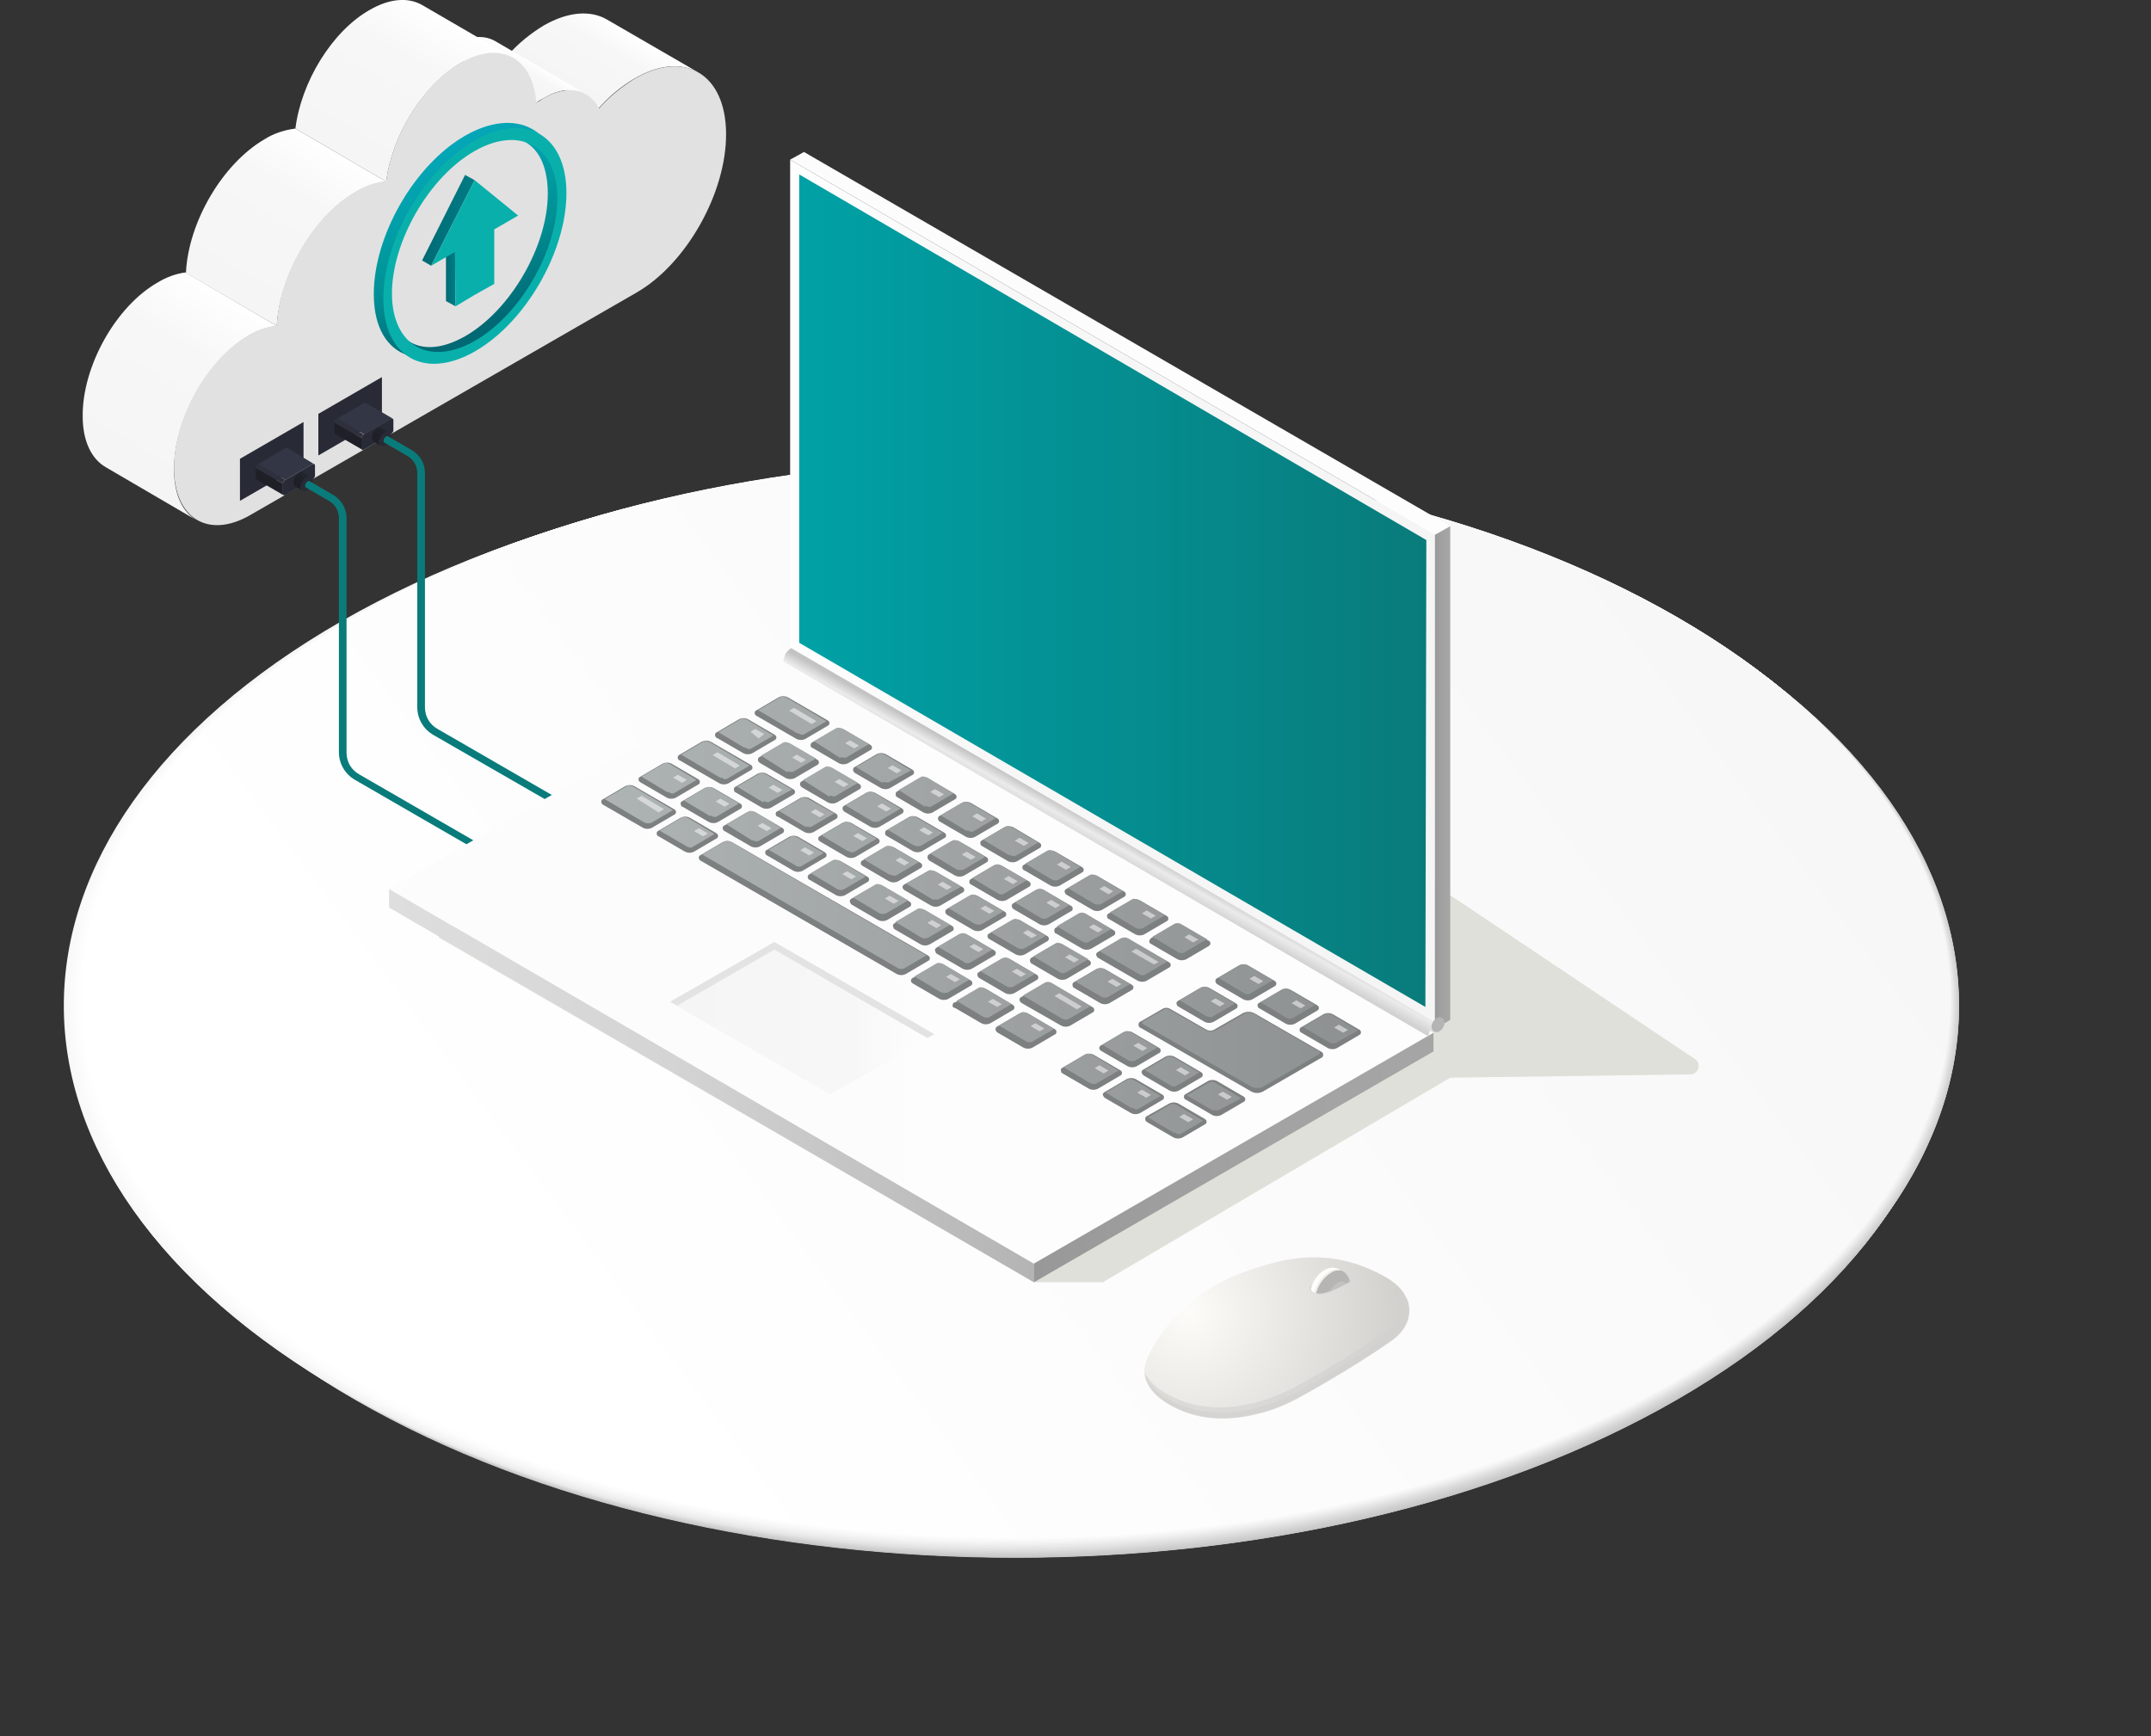 <?xml version="1.0" encoding="utf-8"?>
<!-- Generator: Adobe Illustrator 20.1.0, SVG Export Plug-In . SVG Version: 6.00 Build 0)  -->
<svg version="1.1" id="Layer_1" xmlns="http://www.w3.org/2000/svg" xmlns:xlink="http://www.w3.org/1999/xlink" x="0px" y="0px"
	 viewBox="0 0 450 363.3" style="enable-background:new 0 0 450 363.3;" xml:space="preserve">
<rect x="0" y="0" width="450" height="363.3" fill="#333333" stroke="none"/>
<style type="text/css">
	.st0{fill:#C4C4C4;}
	.st1{fill:url(#SVGID_1_);}
	.st2{fill:url(#SVGID_2_);}
	.st3{fill:url(#SVGID_3_);}
	.st4{fill:url(#SVGID_4_);}
	.st5{fill:url(#SVGID_5_);}
	.st6{fill:url(#SVGID_6_);}
	.st7{fill:url(#SVGID_7_);}
	.st8{fill:url(#SVGID_8_);}
	.st9{fill:url(#SVGID_9_);}
	.st10{fill:url(#SVGID_10_);}
	.st11{fill:url(#SVGID_11_);}
	.st12{fill:url(#SVGID_12_);}
	.st13{fill:url(#SVGID_13_);}
	.st14{fill:url(#SVGID_14_);}
	.st15{fill:url(#SVGID_15_);}
	.st16{fill:url(#SVGID_16_);}
	.st17{fill:url(#SVGID_17_);}
	.st18{fill:url(#SVGID_18_);}
	.st19{fill:url(#SVGID_19_);}
	.st20{fill:url(#SVGID_20_);}
	.st21{fill:url(#SVGID_21_);}
	.st22{fill:url(#SVGID_22_);}
	.st23{fill:url(#SVGID_23_);}
	.st24{fill:url(#SVGID_24_);}
	.st25{fill:url(#SVGID_25_);}
	.st26{fill:url(#SVGID_26_);}
	.st27{fill:url(#SVGID_27_);}
	.st28{fill:url(#SVGID_28_);}
	.st29{fill:url(#SVGID_29_);}
	.st30{fill:url(#SVGID_30_);}
	.st31{fill:url(#SVGID_31_);}
	.st32{fill:url(#SVGID_32_);}
	.st33{fill:url(#SVGID_33_);}
	.st34{fill:url(#SVGID_34_);}
	.st35{fill:url(#SVGID_35_);}
	.st36{fill:url(#SVGID_36_);}
	.st37{fill:url(#SVGID_37_);}
	.st38{fill:url(#SVGID_38_);}
	.st39{fill:url(#SVGID_39_);}
	.st40{fill:url(#SVGID_40_);}
	.st41{fill:url(#SVGID_41_);}
	.st42{fill:url(#SVGID_42_);}
	.st43{fill:url(#SVGID_43_);}
	.st44{fill:url(#SVGID_44_);}
	.st45{fill:url(#SVGID_45_);}
	.st46{fill:url(#SVGID_46_);}
	.st47{fill:url(#SVGID_47_);}
	.st48{fill:#E2E1E1;}
	.st49{fill:url(#SVGID_48_);}
	.st50{fill:url(#SVGID_49_);}
	.st51{fill:#09B0AB;}
	.st52{fill:url(#SVGID_50_);}
	.st53{fill:#282A35;}
	.st54{fill:#1E1F27;}
	.st55{fill:#333644;}
	.st56{fill:#2E313D;}
	.st57{fill:url(#Cylinder_body_1_);}
	.st58{fill:#097B7B;}
	.st59{fill:url(#Cylinder_body-2_1_);}
	.st60{fill:#DFE0D9;}
	.st61{fill:url(#SVGID_51_);}
	.st62{fill:url(#SVGID_52_);}
	.st63{fill:url(#SVGID_53_);}
	.st64{fill:url(#SVGID_54_);}
	.st65{fill:url(#SVGID_55_);}
	.st66{fill:url(#SVGID_56_);}
	.st67{fill:url(#SVGID_57_);}
	.st68{fill:#7D8080;}
	.st69{fill:url(#SVGID_58_);}
	.st70{fill:url(#SVGID_59_);}
	.st71{opacity:0.5;fill:#FFFFFF;enable-background:new    ;}
	.st72{fill:#E4E3E3;}
	.st73{fill:url(#SVGID_60_);}
	.st74{fill:url(#SVGID_61_);}
	.st75{fill:url(#SVGID_62_);}
	.st76{opacity:0.6;fill:#D2D1CE;enable-background:new    ;}
	.st77{clip-path:url(#SVGID_64_);}
	.st78{fill:#FFFEFB;}
	.st79{fill:#B6B5B3;}
	.st80{opacity:0.5;fill:#CCCECE;enable-background:new    ;}
	.st81{fill:#F0EFEC;}
</style>
<title>8 Апгрейд Обновление</title>
<g>
	<g id="_1">
		<path class="st0" d="M74.5,133.3c76.2-44,200-44,276.3,0s76.3,115.6,0,159.6S150.7,337,74.5,293S-1.9,177.4,74.5,133.3z"/>
		
			<linearGradient id="SVGID_1_" gradientUnits="userSpaceOnUse" x1="17.059" y1="105.036" x2="408.065" y2="105.036" gradientTransform="matrix(1 0 0 -1 0 318.01)">
			<stop  offset="0" style="stop-color:#C6C6C6"/>
			<stop  offset="1" style="stop-color:#C4C4C4"/>
		</linearGradient>
		<path class="st1" d="M74.3,133.1c76.3-44.1,200.1-44.1,276.5,0s76.3,115.6,0,159.7s-200.2,44.1-276.5,0S-2.1,177.3,74.3,133.1z"/>
		
			<linearGradient id="SVGID_2_" gradientUnits="userSpaceOnUse" x1="16.874" y1="105.126" x2="408.166" y2="105.126" gradientTransform="matrix(1 0 0 -1 0 318.01)">
			<stop  offset="0" style="stop-color:#C9C9C9"/>
			<stop  offset="1" style="stop-color:#C5C5C5"/>
		</linearGradient>
		<path class="st2" d="M74.2,133c76.3-44.1,200.3-44.1,276.7,0s76.4,115.7,0,159.8s-200.3,44.1-276.7,0S-2.3,177.1,74.2,133z"/>
		
			<linearGradient id="SVGID_3_" gradientUnits="userSpaceOnUse" x1="16.674" y1="105.253" x2="408.224" y2="105.253" gradientTransform="matrix(1 0 0 -1 0 318.01)">
			<stop  offset="0" style="stop-color:#CBCBCB"/>
			<stop  offset="1" style="stop-color:#C5C5C5"/>
		</linearGradient>
		<path class="st3" d="M74,132.8c76.4-44.1,200.4-44.1,276.9,0s76.4,115.7,0,159.8s-200.5,44.1-276.9,0S-2.5,177,74,132.8z"/>
		
			<linearGradient id="SVGID_4_" gradientUnits="userSpaceOnUse" x1="16.505" y1="105.381" x2="408.335" y2="105.381" gradientTransform="matrix(1 0 0 -1 0 318.01)">
			<stop  offset="0" style="stop-color:#CECECE"/>
			<stop  offset="1" style="stop-color:#C6C6C6"/>
		</linearGradient>
		<path class="st4" d="M73.9,132.7c76.5-44.1,200.6-44.1,277.1,0s76.5,115.8,0,159.9s-200.6,44.1-277.1,0S-2.7,176.8,73.9,132.7z"/>
		
			<linearGradient id="SVGID_5_" gradientUnits="userSpaceOnUse" x1="16.324" y1="105.501" x2="408.436" y2="105.501" gradientTransform="matrix(1 0 0 -1 0 318.01)">
			<stop  offset="0" style="stop-color:#D0D0D0"/>
			<stop  offset="1" style="stop-color:#C6C6C6"/>
		</linearGradient>
		<path class="st5" d="M73.7,132.5c76.5-44.1,200.7-44.1,277.3,0s76.5,115.8,0,159.9s-200.8,44.2-277.3,0S-2.8,176.7,73.7,132.5z"/>
		
			<linearGradient id="SVGID_6_" gradientUnits="userSpaceOnUse" x1="16.136" y1="105.626" x2="408.514" y2="105.626" gradientTransform="matrix(1 0 0 -1 0 318.01)">
			<stop  offset="0" style="stop-color:#D3D3D3"/>
			<stop  offset="1" style="stop-color:#C7C7C7"/>
		</linearGradient>
		<path class="st6" d="M73.6,132.4c76.6-44.2,200.9-44.2,277.5,0s76.6,115.8,0,160s-200.9,44.2-277.5,0S-3,176.6,73.6,132.4z"/>
		
			<linearGradient id="SVGID_7_" gradientUnits="userSpaceOnUse" x1="15.936" y1="105.784" x2="408.615" y2="105.784" gradientTransform="matrix(1 0 0 -1 0 318.01)">
			<stop  offset="0" style="stop-color:#D5D5D5"/>
			<stop  offset="1" style="stop-color:#C7C7C7"/>
		</linearGradient>
		<path class="st7" d="M73.4,132.2c76.6-44.2,201-44.2,277.7,0s76.6,115.9,0,160s-201,44.2-277.7,0S-3.2,176.4,73.4,132.2z"/>
		
			<linearGradient id="SVGID_8_" gradientUnits="userSpaceOnUse" x1="15.756" y1="105.852" x2="408.696" y2="105.852" gradientTransform="matrix(1 0 0 -1 0 318.01)">
			<stop  offset="0" style="stop-color:#D8D8D8"/>
			<stop  offset="1" style="stop-color:#C7C7C7"/>
		</linearGradient>
		<path class="st8" d="M73.3,132.1c76.7-44.2,201.1-44.2,277.9,0s76.7,115.9,0,160.1S150,336.4,73.3,292.1S-3.5,176.3,73.3,132.1z"
			/>
		
			<linearGradient id="SVGID_9_" gradientUnits="userSpaceOnUse" x1="15.582" y1="106.02" x2="408.784" y2="106.02" gradientTransform="matrix(1 0 0 -1 0 318.01)">
			<stop  offset="0" style="stop-color:#DADADA"/>
			<stop  offset="1" style="stop-color:#C8C8C8"/>
		</linearGradient>
		<path class="st9" d="M73.2,131.9c76.7-44.2,201.3-44.2,278,0s76.8,116,0,160.2s-201.3,44.2-278,0S-3.7,176.1,73.2,131.9z"/>
		
			<linearGradient id="SVGID_10_" gradientUnits="userSpaceOnUse" x1="15.385" y1="106.139" x2="408.869" y2="106.139" gradientTransform="matrix(1 0 0 -1 0 318.01)">
			<stop  offset="0" style="stop-color:#DDDDDD"/>
			<stop  offset="1" style="stop-color:#C8C8C8"/>
		</linearGradient>
		<path class="st10" d="M73,131.8c76.8-44.2,201.4-44.2,278.2,0s76.8,116,0,160.2S149.8,336.2,73,292S-3.8,176,73,131.8z"/>
		
			<linearGradient id="SVGID_11_" gradientUnits="userSpaceOnUse" x1="15.232" y1="106.271" x2="408.966" y2="106.271" gradientTransform="matrix(1 0 0 -1 0 318.01)">
			<stop  offset="0" style="stop-color:#DFDFDF"/>
			<stop  offset="1" style="stop-color:#C9C9C9"/>
		</linearGradient>
		<path class="st11" d="M72.9,131.6c76.8-44.2,201.6-44.2,278.4,0s76.9,116.1,0,160.3s-201.6,44.2-278.4,0S-4,175.9,72.9,131.6z"/>
		
			<linearGradient id="SVGID_12_" gradientUnits="userSpaceOnUse" x1="15.03" y1="106.391" x2="409.044" y2="106.391" gradientTransform="matrix(1 0 0 -1 0 318.01)">
			<stop  offset="0" style="stop-color:#E2E2E2"/>
			<stop  offset="1" style="stop-color:#C9C9C9"/>
		</linearGradient>
		<path class="st12" d="M72.7,131.4c76.9-44.2,201.7-44.2,278.6,0s76.9,116.1,0,160.3s-201.8,44.3-278.6,0S-4.2,175.7,72.7,131.4z"
			/>
		
			<linearGradient id="SVGID_13_" gradientUnits="userSpaceOnUse" x1="14.845" y1="106.53" x2="409.156" y2="106.53" gradientTransform="matrix(1 0 0 -1 0 318.01)">
			<stop  offset="0" style="stop-color:#E4E4E4"/>
			<stop  offset="1" style="stop-color:#CACACA"/>
		</linearGradient>
		<path class="st13" d="M72.6,131.3c76.9-44.3,201.8-44.3,278.8,0s77,116.1,0,160.4s-201.9,44.3-278.8,0S-4.4,175.6,72.6,131.3z"/>
		
			<linearGradient id="SVGID_14_" gradientUnits="userSpaceOnUse" x1="14.654" y1="106.666" x2="409.18" y2="106.666" gradientTransform="matrix(1 0 0 -1 0 318.01)">
			<stop  offset="0" style="stop-color:#E7E7E7"/>
			<stop  offset="1" style="stop-color:#CACACA"/>
		</linearGradient>
		<path class="st14" d="M72.4,131.1c77-44.3,202-44.3,279,0s77,116.2,0,160.4s-202,44.3-279,0S-4.6,175.4,72.4,131.1z"/>
		
			<linearGradient id="SVGID_15_" gradientUnits="userSpaceOnUse" x1="14.476" y1="106.776" x2="409.314" y2="106.776" gradientTransform="matrix(1 0 0 -1 0 318.01)">
			<stop  offset="0" style="stop-color:#E9E9E9"/>
			<stop  offset="1" style="stop-color:#CACACA"/>
		</linearGradient>
		<path class="st15" d="M72.3,131c77-44.3,202.1-44.3,279.2,0s77.1,116.2,0,160.5s-202.2,44.3-279.2,0S-4.8,175.3,72.3,131z"/>
		
			<linearGradient id="SVGID_16_" gradientUnits="userSpaceOnUse" x1="14.3" y1="106.911" x2="409.405" y2="106.911" gradientTransform="matrix(1 0 0 -1 0 318.01)">
			<stop  offset="0" style="stop-color:#ECECEC"/>
			<stop  offset="1" style="stop-color:#CBCBCB"/>
		</linearGradient>
		<path class="st16" d="M72.1,130.8c77.1-44.3,202.3-44.3,279.4,0s77.1,116.3,0,160.6s-202.3,44.3-279.4,0S-5,175.1,72.1,130.8z"/>
		
			<linearGradient id="SVGID_17_" gradientUnits="userSpaceOnUse" x1="14.107" y1="107.031" x2="409.493" y2="107.031" gradientTransform="matrix(1 0 0 -1 0 318.01)">
			<stop  offset="0" style="stop-color:#EEEEEE"/>
			<stop  offset="1" style="stop-color:#CBCBCB"/>
		</linearGradient>
		<path class="st17" d="M72,130.7c77.2-44.3,202.4-44.3,279.6,0s77.2,116.3,0,160.6s-202.4,44.4-279.6,0S-5.2,175,72,130.7z"/>
		
			<linearGradient id="SVGID_18_" gradientUnits="userSpaceOnUse" x1="13.922" y1="107.161" x2="409.598" y2="107.161" gradientTransform="matrix(1 0 0 -1 0 318.01)">
			<stop  offset="0" style="stop-color:#F1F1F1"/>
			<stop  offset="1" style="stop-color:#CCCCCC"/>
		</linearGradient>
		<path class="st18" d="M71.9,130.5c77.2-44.3,202.5-44.3,279.8,0s77.2,116.3,0,160.7s-202.6,44.4-279.8,0S-5.4,174.9,71.9,130.5z"
			/>
		
			<linearGradient id="SVGID_19_" gradientUnits="userSpaceOnUse" x1="13.726" y1="107.259" x2="409.688" y2="107.259" gradientTransform="matrix(1 0 0 -1 0 318.01)">
			<stop  offset="0" style="stop-color:#F3F3F3"/>
			<stop  offset="1" style="stop-color:#CCCCCC"/>
		</linearGradient>
		<path class="st19" d="M71.7,130.4c77.3-44.3,202.7-44.3,280,0s77.3,116.4,0,160.8s-202.7,44.4-280,0S-5.6,174.7,71.7,130.4z"/>
		
			<linearGradient id="SVGID_20_" gradientUnits="userSpaceOnUse" x1="13.554" y1="107.42" x2="409.762" y2="107.42" gradientTransform="matrix(1 0 0 -1 0 318.01)">
			<stop  offset="0" style="stop-color:#F6F6F6"/>
			<stop  offset="1" style="stop-color:#CDCDCD"/>
		</linearGradient>
		<path class="st20" d="M71.6,130.2c77.3-44.4,202.8-44.4,280.2,0s77.3,116.4,0,160.8s-202.9,44.4-280.2,0S-5.8,174.6,71.6,130.2z"
			/>
		
			<linearGradient id="SVGID_21_" gradientUnits="userSpaceOnUse" x1="13.37" y1="107.536" x2="409.842" y2="107.536" gradientTransform="matrix(1 0 0 -1 0 318.01)">
			<stop  offset="0" style="stop-color:#F8F8F8"/>
			<stop  offset="1" style="stop-color:#CDCDCD"/>
		</linearGradient>
		<path class="st21" d="M71.4,130c77.4-44.4,203-44.4,280.4,0s77.4,116.5,0,160.8s-203,44.4-280.4,0S-6,174.5,71.4,130z"/>
		
			<linearGradient id="SVGID_22_" gradientUnits="userSpaceOnUse" x1="16.43" y1="101.644" x2="409.36" y2="113.674" gradientTransform="matrix(1 0 0 -1 0 318.01)">
			<stop  offset="0" style="stop-color:#F8F8F8"/>
			<stop  offset="1" style="stop-color:#CFCFCF"/>
		</linearGradient>
		<path class="st22" d="M71.6,130c77.3-44.4,202.8-44.4,280.2,0s77.3,116.4,0,160.8s-202.9,44.4-280.2,0S-5.8,174.4,71.6,130z"/>
		
			<linearGradient id="SVGID_23_" gradientUnits="userSpaceOnUse" x1="19.81" y1="95.925" x2="408.57" y2="119.745" gradientTransform="matrix(1 0 0 -1 0 318.01)">
			<stop  offset="0" style="stop-color:#F9F9F9"/>
			<stop  offset="1" style="stop-color:#D1D1D1"/>
		</linearGradient>
		<path class="st23" d="M71.7,130c77.3-44.3,202.7-44.3,280,0s77.3,116.4,0,160.7s-202.7,44.4-280,0S-5.6,174.3,71.7,130z"/>
		
			<linearGradient id="SVGID_24_" gradientUnits="userSpaceOnUse" x1="23.469" y1="90.436" x2="407.479" y2="125.776" gradientTransform="matrix(1 0 0 -1 0 318.01)">
			<stop  offset="0" style="stop-color:#F9F9F9"/>
			<stop  offset="1" style="stop-color:#D3D3D3"/>
		</linearGradient>
		<path class="st24" d="M71.9,129.9c77.2-44.3,202.5-44.3,279.8,0s77.2,116.3,0,160.7s-202.6,44.4-279.8,0S-5.4,174.3,71.9,129.9z"
			/>
		
			<linearGradient id="SVGID_25_" gradientUnits="userSpaceOnUse" x1="27.379" y1="85.162" x2="406.089" y2="131.742" gradientTransform="matrix(1 0 0 -1 0 318.01)">
			<stop  offset="0" style="stop-color:#F9F9F9"/>
			<stop  offset="1" style="stop-color:#D5D5D5"/>
		</linearGradient>
		<path class="st25" d="M72,129.9c77.2-44.3,202.4-44.3,279.6,0s77.2,116.3,0,160.6s-202.4,44.4-279.6,0S-5.2,174.2,72,129.9z"/>
		
			<linearGradient id="SVGID_26_" gradientUnits="userSpaceOnUse" x1="31.548" y1="80.121" x2="404.398" y2="137.601" gradientTransform="matrix(1 0 0 -1 0 318.01)">
			<stop  offset="0" style="stop-color:#FAFAFA"/>
			<stop  offset="1" style="stop-color:#D7D7D7"/>
		</linearGradient>
		<path class="st26" d="M72.1,129.8c77.1-44.3,202.3-44.3,279.4,0s77.1,116.3,0,160.6s-202.3,44.3-279.4,0S-5,174.1,72.1,129.8z"/>
		
			<linearGradient id="SVGID_27_" gradientUnits="userSpaceOnUse" x1="35.928" y1="75.321" x2="402.428" y2="143.371" gradientTransform="matrix(1 0 0 -1 0 318.01)">
			<stop  offset="0" style="stop-color:#FAFAFA"/>
			<stop  offset="1" style="stop-color:#D9D9D9"/>
		</linearGradient>
		<path class="st27" d="M72.3,129.8c77-44.3,202.1-44.3,279.2,0s77.1,116.2,0,160.5s-202.2,44.3-279.2,0S-4.8,174.1,72.3,129.8z"/>
		
			<linearGradient id="SVGID_28_" gradientUnits="userSpaceOnUse" x1="40.529" y1="70.777" x2="400.178" y2="149.007" gradientTransform="matrix(1 0 0 -1 0 318.01)">
			<stop  offset="0" style="stop-color:#FAFAFA"/>
			<stop  offset="1" style="stop-color:#DBDBDB"/>
		</linearGradient>
		<path class="st28" d="M72.4,129.7c77-44.3,202-44.3,279,0s77,116.2,0,160.4s-202,44.3-279,0S-4.6,174,72.4,129.7z"/>
		
			<linearGradient id="SVGID_29_" gradientUnits="userSpaceOnUse" x1="45.306" y1="66.516" x2="397.656" y2="154.516" gradientTransform="matrix(1 0 0 -1 0 318.01)">
			<stop  offset="0" style="stop-color:#FBFBFB"/>
			<stop  offset="1" style="stop-color:#DDDDDD"/>
		</linearGradient>
		<path class="st29" d="M72.6,129.7c76.9-44.3,201.8-44.3,278.8,0s77,116.1,0,160.4s-201.9,44.3-278.8,0S-4.4,174,72.6,129.7z"/>
		
			<linearGradient id="SVGID_30_" gradientUnits="userSpaceOnUse" x1="50.269" y1="62.504" x2="394.869" y2="159.864" gradientTransform="matrix(1 0 0 -1 0 318.01)">
			<stop  offset="0" style="stop-color:#FBFBFB"/>
			<stop  offset="1" style="stop-color:#DFDFDF"/>
		</linearGradient>
		<path class="st30" d="M72.7,129.6c76.9-44.2,201.7-44.2,278.6,0s76.9,116.1,0,160.3s-201.8,44.3-278.6,0S-4.2,173.9,72.7,129.6z"
			/>
		
			<linearGradient id="SVGID_31_" gradientUnits="userSpaceOnUse" x1="55.378" y1="58.786" x2="391.838" y2="165.066" gradientTransform="matrix(1 0 0 -1 0 318.01)">
			<stop  offset="0" style="stop-color:#FBFBFB"/>
			<stop  offset="1" style="stop-color:#E1E1E1"/>
		</linearGradient>
		<path class="st31" d="M72.9,129.6c76.8-44.2,201.6-44.2,278.4,0s76.9,116.1,0,160.3s-201.6,44.3-278.4,0S-4,173.8,72.9,129.6z"/>
		
			<linearGradient id="SVGID_32_" gradientUnits="userSpaceOnUse" x1="60.608" y1="55.346" x2="388.568" y2="170.087" gradientTransform="matrix(1 0 0 -1 0 318.01)">
			<stop  offset="0" style="stop-color:#FCFCFC"/>
			<stop  offset="1" style="stop-color:#E3E3E3"/>
		</linearGradient>
		<path class="st32" d="M73,129.5c76.8-44.2,201.4-44.2,278.2,0s76.8,116,0,160.2S149.8,334,73,289.8S-3.8,173.8,73,129.5z"/>
		
			<linearGradient id="SVGID_33_" gradientUnits="userSpaceOnUse" x1="65.958" y1="52.196" x2="385.068" y2="174.926" gradientTransform="matrix(1 0 0 -1 0 318.01)">
			<stop  offset="0" style="stop-color:#FCFCFC"/>
			<stop  offset="1" style="stop-color:#E5E5E5"/>
		</linearGradient>
		<path class="st33" d="M73.2,129.5c76.7-44.2,201.3-44.2,278,0s76.8,116,0,160.2s-201.3,44.2-278,0S-3.7,173.7,73.2,129.5z"/>
		
			<linearGradient id="SVGID_34_" gradientUnits="userSpaceOnUse" x1="71.399" y1="49.332" x2="381.359" y2="179.562" gradientTransform="matrix(1 0 0 -1 0 318.01)">
			<stop  offset="0" style="stop-color:#FCFCFC"/>
			<stop  offset="1" style="stop-color:#E7E7E7"/>
		</linearGradient>
		<path class="st34" d="M73.3,129.5c76.7-44.2,201.1-44.2,277.9,0s76.7,115.9,0,160.1s-201.2,44.2-277.9,0S-3.5,173.7,73.3,129.5z"
			/>
		
			<linearGradient id="SVGID_35_" gradientUnits="userSpaceOnUse" x1="76.91" y1="46.792" x2="377.43" y2="184.012" gradientTransform="matrix(1 0 0 -1 0 318.01)">
			<stop  offset="0" style="stop-color:#FDFDFD"/>
			<stop  offset="1" style="stop-color:#E9E9E9"/>
		</linearGradient>
		<path class="st35" d="M73.4,129.4c76.6-44.2,201-44.2,277.7,0s76.6,115.9,0,160s-201,44.2-277.7,0S-3.2,173.6,73.4,129.4z"/>
		
			<linearGradient id="SVGID_36_" gradientUnits="userSpaceOnUse" x1="82.483" y1="44.483" x2="373.343" y2="188.203" gradientTransform="matrix(1 0 0 -1 0 318.01)">
			<stop  offset="0" style="stop-color:#FDFDFD"/>
			<stop  offset="1" style="stop-color:#EBEBEB"/>
		</linearGradient>
		<path class="st36" d="M73.6,129.4c76.6-44.1,200.9-44.1,277.5,0s76.6,115.9,0,160s-200.9,44.2-277.5,0S-3,173.5,73.6,129.4z"/>
		
			<linearGradient id="SVGID_37_" gradientUnits="userSpaceOnUse" x1="88.077" y1="42.505" x2="369.057" y2="192.205" gradientTransform="matrix(1 0 0 -1 0 318.01)">
			<stop  offset="0" style="stop-color:#FDFDFD"/>
			<stop  offset="1" style="stop-color:#EDEDED"/>
		</linearGradient>
		<path class="st37" d="M73.7,129.3c76.5-44.1,200.7-44.1,277.3,0s76.5,115.8,0,159.9s-200.8,44.2-277.3,0S-2.8,173.5,73.7,129.3z"
			/>
		
			<linearGradient id="SVGID_38_" gradientUnits="userSpaceOnUse" x1="93.699" y1="40.801" x2="364.619" y2="195.971" gradientTransform="matrix(1 0 0 -1 0 318.01)">
			<stop  offset="0" style="stop-color:#FEFEFE"/>
			<stop  offset="1" style="stop-color:#EFEFEF"/>
		</linearGradient>
		<path class="st38" d="M73.9,129.3c76.5-44.2,200.6-44.2,277.1,0s76.5,115.8,0,159.8s-200.6,44.1-277.1,0S-2.7,173.4,73.9,129.3z"
			/>
		
			<linearGradient id="SVGID_39_" gradientUnits="userSpaceOnUse" x1="99.303" y1="39.391" x2="360.033" y2="199.511" gradientTransform="matrix(1 0 0 -1 0 318.01)">
			<stop  offset="0" style="stop-color:#FEFEFE"/>
			<stop  offset="1" style="stop-color:#F1F1F1"/>
		</linearGradient>
		<path class="st39" d="M74,129.2c76.4-44.1,200.4-44.1,276.9,0s76.4,115.7,0,159.8S150.4,333.2,74,289S-2.5,173.4,74,129.2z"/>
		
			<linearGradient id="SVGID_40_" gradientUnits="userSpaceOnUse" x1="104.903" y1="38.226" x2="355.343" y2="202.786" gradientTransform="matrix(1 0 0 -1 0 318.01)">
			<stop  offset="0" style="stop-color:#FEFEFE"/>
			<stop  offset="1" style="stop-color:#F3F3F3"/>
		</linearGradient>
		<path class="st40" d="M74.2,129.2c76.3-44.1,200.3-44.1,276.7,0s76.4,115.7,0,159.8s-200.3,44.1-276.7,0S-2.3,173.3,74.2,129.2z"
			/>
		
			<linearGradient id="SVGID_41_" gradientUnits="userSpaceOnUse" x1="110.44" y1="37.374" x2="350.51" y2="205.844" gradientTransform="matrix(1 0 0 -1 0 318.01)">
			<stop  offset="0" style="stop-color:#FFFFFF"/>
			<stop  offset="1" style="stop-color:#F5F5F5"/>
		</linearGradient>
		<path class="st41" d="M74.3,129.1c76.3-44.1,200.1-44.1,276.5,0s76.3,115.6,0,159.7s-200.2,44.1-276.5,0S-2.1,173.2,74.3,129.1z"
			/>
		
			<linearGradient id="SVGID_42_" gradientUnits="userSpaceOnUse" x1="115.951" y1="36.726" x2="345.62" y2="208.616" gradientTransform="matrix(1 0 0 -1 0 318.01)">
			<stop  offset="0" style="stop-color:#FFFFFF"/>
			<stop  offset="1" style="stop-color:#F7F7F7"/>
		</linearGradient>
		<path class="st42" d="M74.5,129.1c76.2-44,200-44,276.3,0s76.3,115.6,0,159.6s-200.1,44.1-276.3,0S-1.9,173.2,74.5,129.1z"/>
		<g>
			
				<linearGradient id="SVGID_43_" gradientUnits="userSpaceOnUse" x1="-9462.638" y1="311.963" x2="-9471.087" y2="297.313" gradientTransform="matrix(1 0 0 -1 9592.98 318.01)">
				<stop  offset="0" style="stop-color:#FFFFFF"/>
				<stop  offset="2.000000e-02" style="stop-color:#FEFEFE"/>
				<stop  offset="0.31" style="stop-color:#F7F7F7"/>
				<stop  offset="1" style="stop-color:#F5F5F5"/>
			</linearGradient>
			<path class="st43" d="M127,4.1c-3.4-2-8.1-1.7-13.2,1.2c-2.8,1.7-5.4,3.8-7.6,6.3l19,11.1c2.2-2.5,4.7-4.6,7.6-6.3
				c5.2-3,9.8-3.2,13.2-1.3L127,4.1z"/>
			
				<linearGradient id="SVGID_44_" gradientUnits="userSpaceOnUse" x1="-9483.408" y1="305.937" x2="-9486.818" y2="300.007" gradientTransform="matrix(1 0 0 -1 9592.98 318.01)">
				<stop  offset="0" style="stop-color:#FFFFFF"/>
				<stop  offset="2.000000e-02" style="stop-color:#FEFEFE"/>
				<stop  offset="0.31" style="stop-color:#F7F7F7"/>
				<stop  offset="1" style="stop-color:#F5F5F5"/>
			</linearGradient>
			<path class="st44" d="M103.6,8.6c-2.3-1.3-5.4-1.2-8.8,0.8c-0.5,0.3-1,0.7-1.6,1l19,11.1c0.5-0.4,1-0.7,1.6-1
				c3.4-2,6.5-2.1,8.8-0.8L103.6,8.6z"/>
			
				<linearGradient id="SVGID_45_" gradientUnits="userSpaceOnUse" x1="-9500.603" y1="314.582" x2="-9518.457" y2="283.674" gradientTransform="matrix(1 0 0 -1 9592.98 318.01)">
				<stop  offset="0" style="stop-color:#FFFFFF"/>
				<stop  offset="2.000000e-02" style="stop-color:#FEFEFE"/>
				<stop  offset="0.31" style="stop-color:#F7F7F7"/>
				<stop  offset="1" style="stop-color:#F5F5F5"/>
			</linearGradient>
			<path class="st45" d="M88.4,1.1c-2.9-1.7-6.8-1.5-11.1,1C69.4,6.6,63,17.2,61.8,26.9l19,11.1c1.2-9.7,7.7-20.2,15.6-24.8
				c4.3-2.5,8.2-2.7,11.1-1L88.4,1.1z"/>
			
				<linearGradient id="SVGID_46_" gradientUnits="userSpaceOnUse" x1="-9525.291" y1="287.707" x2="-9544.131" y2="255.087" gradientTransform="matrix(1 0 0 -1 9592.98 318.01)">
				<stop  offset="0" style="stop-color:#FFFFFF"/>
				<stop  offset="2.000000e-02" style="stop-color:#FEFEFE"/>
				<stop  offset="0.31" style="stop-color:#F7F7F7"/>
				<stop  offset="1" style="stop-color:#F5F5F5"/>
			</linearGradient>
			<path class="st46" d="M61.8,26.9c-2.3,0.3-4.5,1-6.4,2.2c-8.8,5.1-16,17.3-16.5,28l19,11.1c0.6-10.6,7.7-22.9,16.5-28
				c2-1.2,4.2-1.9,6.4-2.2L61.8,26.9z"/>
			
				<linearGradient id="SVGID_47_" gradientUnits="userSpaceOnUse" x1="-9545.419" y1="255.902" x2="-9567.259" y2="218.072" gradientTransform="matrix(1 0 0 -1 9592.98 318.01)">
				<stop  offset="0" style="stop-color:#FFFFFF"/>
				<stop  offset="2.000000e-02" style="stop-color:#FEFEFE"/>
				<stop  offset="0.31" style="stop-color:#F7F7F7"/>
				<stop  offset="1" style="stop-color:#F5F5F5"/>
			</linearGradient>
			<path class="st47" d="M38.8,57c-2.1,0.3-4,1-5.8,2.1c-8.8,5-15.8,17.6-15.7,28c0,5.3,1.9,9,4.9,10.7l19,11.1
				c-3-1.7-4.8-5.4-4.8-10.7c0-10.4,7-22.9,15.7-28c1.8-1.1,3.8-1.7,5.8-2L38.8,57z"/>
			<path class="st48" d="M132.9,16.4c-2.8,1.7-5.4,3.8-7.6,6.3c-2-4-6.4-5.1-11.5-2.2c-0.5,0.3-1,0.7-1.6,1
				c-0.7-9.4-7.5-13.2-15.9-8.3C88.5,17.7,82,28.3,80.8,37.9c-2.3,0.2-4.5,1-6.4,2.2c-8.8,5.1-16,17.3-16.5,28c-2.1,0.3-4,0.9-5.8,2
				c-8.8,5-15.8,17.6-15.7,28s7.2,14.7,15.9,9.7l80.9-46.6c10.4-6,18.8-20.9,18.7-33.3S143.3,10.4,132.9,16.4z"/>
		</g>
		<g>
			
				<linearGradient id="SVGID_48_" gradientUnits="userSpaceOnUse" x1="9999.32" y1="260.16" x2="10001.29" y2="260.16" gradientTransform="matrix(-1 0 0 -1 10094.59 318.01)">
				<stop  offset="0" style="stop-color:#007B85"/>
				<stop  offset="0.65" style="stop-color:#00717B"/>
				<stop  offset="1" style="stop-color:#006974"/>
			</linearGradient>
			<polygon class="st49" points="95.2,52.7 93.3,51.6 93.3,63 95.3,64.1 			"/>
			
				<linearGradient id="SVGID_49_" gradientUnits="userSpaceOnUse" x1="9995.31" y1="271.915" x2="10006.33" y2="271.915" gradientTransform="matrix(-1 0 0 -1 10094.59 318.01)">
				<stop  offset="0" style="stop-color:#007B85"/>
				<stop  offset="0.65" style="stop-color:#00717B"/>
				<stop  offset="1" style="stop-color:#006974"/>
			</linearGradient>
			<polygon class="st50" points="99.3,37.7 97.3,36.6 88.3,54.5 90.2,55.6 			"/>
			<polygon class="st51" points="108.4,45.1 99.3,37.7 90.2,55.6 95.2,52.7 95.3,64.1 99.3,61.7 103.4,59.4 103.4,48 			"/>
			
				<linearGradient id="SVGID_50_" gradientUnits="userSpaceOnUse" x1="89.127" y1="286.041" x2="104.877" y2="251.671" gradientTransform="matrix(1 0 0 -1 0 318.01)">
				<stop  offset="0" style="stop-color:#04A6B7"/>
				<stop  offset="0.23" style="stop-color:#02A1AD"/>
				<stop  offset="0.44" style="stop-color:#00999E"/>
				<stop  offset="0.62" style="stop-color:#008F95"/>
				<stop  offset="0.91" style="stop-color:#00737D"/>
				<stop  offset="1" style="stop-color:#006974"/>
			</linearGradient>
			<path class="st52" d="M117,39.1c0,12.2-5,26-19.6,33.4c-10.9,5.5-19.2,1.2-19.2-11s8.5-27,19.1-33.1S117,26.9,117,39.1z
				 M97.4,70.3c9.5-5.5,17.2-18.9,17.2-29.8s-7.1-14.8-16.6-9.3s-17,18-17,29S87.8,75.8,97.4,70.3"/>
			<path class="st51" d="M118.5,40.4c0,12.2-8.5,27-19.1,33.1s-19.2,1.2-19.2-11s8.5-27,19.1-33.1S118.5,28.2,118.5,40.4z
				 M99.4,71.3c9.5-5.5,17.2-18.9,17.2-29.8s-7.8-15.3-17.3-9.9S82,50.5,82,61.4S89.8,76.8,99.4,71.3"/>
		</g>
		<polygon class="st53" points="79.9,87.6 66.6,95.3 66.6,86.6 79.9,78.9 		"/>
		<g>
			<path class="st54" d="M75.7,93.8v-2.1L70,88.4v2.1c0,0.1,0,0.2,0.1,0.3l5.7,3.3C75.7,94,75.6,93.9,75.7,93.8z"/>
			<path class="st55" d="M76.5,84.3c-0.1-0.1-0.2-0.1-0.3,0l-5.7,3.3l5.7,3.3l5.7-3.3c0.1-0.1,0.2-0.1,0.3,0L76.5,84.3z"/>
			<path class="st56" d="M70.4,87.6c-0.3,0.2-0.5,0.5-0.5,0.8l5.7,3.3c0-0.3,0.2-0.6,0.5-0.8L70.4,87.6z"/>
			<path class="st53" d="M82.3,87.9c0-0.3-0.2-0.4-0.5-0.3l-5.7,3.3c-0.3,0.2-0.5,0.5-0.5,0.8v2.1c0,0.3,0.2,0.4,0.5,0.3l5.7-3.3
				c0.3-0.2,0.5-0.5,0.5-0.8L82.3,87.9z"/>
		</g>
		<g id="Axonometric_Cylinder">
			<path id="Cylinder_face" class="st53" d="M80.6,90.4c0.7-0.4,1.2-0.1,1.2,0.7c0,0.9-0.5,1.6-1.2,2.1c-0.7,0.4-1.2,0.1-1.2-0.7
				C79.4,91.6,79.8,90.8,80.6,90.4z"/>
			
				<linearGradient id="Cylinder_body_1_" gradientUnits="userSpaceOnUse" x1="4891.94" y1="8897.594" x2="4893.67" y2="8894.594" gradientTransform="matrix(-0.5 -0.87 -0.87 0.5 10266.145 -101.555)">
				<stop  offset="0" style="stop-color:#1E1F27"/>
				<stop  offset="0.36" style="stop-color:#21232B"/>
				<stop  offset="0.77" style="stop-color:#2B2D39"/>
				<stop  offset="1" style="stop-color:#333644"/>
			</linearGradient>
			<path id="Cylinder_body" class="st57" d="M79.7,93.3l-1.5-0.9c-0.3-0.2-0.4-0.5-0.4-0.8c0-0.9,0.5-1.6,1.2-2.1
				c0.2-0.2,0.6-0.2,0.9-0.1l1.5,0.9c-0.3-0.1-0.6-0.1-0.9,0.1c-0.7,0.5-1.2,1.3-1.2,2.1C79.3,92.8,79.4,93.1,79.7,93.3z"/>
		</g>
		<path class="st58" d="M119.7,168.8l-28.2-16.3c-1.6-0.9-2.6-2.6-2.6-4.5V99c0-2.1-1.1-3.9-2.9-4.9l-4.8-2.8
			c-0.6-0.3-1.3,1-0.8,1.3l4.8,2.8c1.3,0.7,2.1,2.1,2.1,3.6v49c0,2.4,1.3,4.6,3.4,5.8l28.3,16.3c0.4,0.2,0.8,0.1,1.1-0.3
			C120.3,169.5,120.1,169.1,119.7,168.8L119.7,168.8z"/>
		<polygon class="st53" points="63.5,97.1 50.2,104.8 50.2,96 63.5,88.3 		"/>
		<g>
			<path class="st54" d="M59.2,103.3v-2.1l-5.7-3.3v2.1c0,0.1,0,0.2,0.1,0.3l5.7,3.3C59.3,103.5,59.2,103.4,59.2,103.3z"/>
			<path class="st55" d="M60.1,93.7c-0.1-0.1-0.2-0.1-0.3,0L54,97.1l5.7,3.3l5.7-3.3c0.1-0.1,0.2-0.1,0.3,0L60.1,93.7z"/>
			<path class="st56" d="M54,97.1c-0.3,0.2-0.5,0.5-0.5,0.8l5.7,3.3c0-0.3,0.2-0.6,0.5-0.8L54,97.1z"/>
			<path class="st53" d="M65.9,97.4c0-0.3-0.2-0.4-0.5-0.3l-5.7,3.3c-0.3,0.2-0.5,0.5-0.5,0.8v2.1c0,0.3,0.2,0.4,0.5,0.3l5.7-3.3
				c0.3-0.2,0.5-0.5,0.5-0.8L65.9,97.4z"/>
		</g>
		<g id="Axonometric_Cylinder-2">
			<path id="Cylinder_face-2" class="st53" d="M64.2,99.8c0.7-0.4,1.2-0.1,1.2,0.7c0,0.9-0.5,1.6-1.2,2.1c-0.7,0.4-1.2,0.1-1.2-0.7
				C63,101.1,63.4,100.3,64.2,99.8z"/>
			
				<linearGradient id="Cylinder_body-2_1_" gradientUnits="userSpaceOnUse" x1="4891.923" y1="8916.463" x2="4893.652" y2="8913.477" gradientTransform="matrix(-0.5 -0.87 -0.87 0.5 10266.145 -101.555)">
				<stop  offset="0" style="stop-color:#1E1F27"/>
				<stop  offset="0.36" style="stop-color:#21232B"/>
				<stop  offset="0.77" style="stop-color:#2B2D39"/>
				<stop  offset="1" style="stop-color:#333644"/>
			</linearGradient>
			<path id="Cylinder_body-2" class="st59" d="M63.3,102.7l-1.5-0.9c-0.3-0.2-0.4-0.5-0.4-0.8c0-0.9,0.5-1.6,1.2-2.1
				c0.2-0.2,0.6-0.2,0.9-0.1l1.5,0.9c-0.3-0.1-0.6-0.1-0.9,0.1c-0.7,0.5-1.2,1.3-1.2,2.1C62.9,102.3,63,102.6,63.3,102.7z"/>
		</g>
		<path class="st58" d="M103.3,178.3L75.1,162c-1.6-0.9-2.6-2.6-2.6-4.5v-49.1c0-2-1.1-3.9-2.9-4.9l-4.8-2.8c-0.6-0.3-1.3,1-0.8,1.3
			l4.8,2.8c1.3,0.7,2.1,2.1,2.1,3.6v49c0,2.4,1.3,4.6,3.4,5.8l28.2,16.3c0.4,0.2,0.8,0.1,1.1-0.3C103.8,179,103.7,178.5,103.3,178.3
			L103.3,178.3z"/>
		<path class="st60" d="M353.7,224.8l-50.3,0.7l-72.7,42.8h-14.4L91.7,196.1l90.8-54.2l78.3,16.9l93.8,62.8c0.8,0.5,1,1.6,0.5,2.4
			C354.8,224.5,354.2,224.8,353.7,224.8z"/>
		<g id="_14">
			
				<linearGradient id="SVGID_51_" gradientUnits="userSpaceOnUse" x1="10426.24" y1="193.655" x2="10561.13" y2="193.655" gradientTransform="matrix(-1 0 0 -1 10726.42 318.01)">
				<stop  offset="0" style="stop-color:#F5F5F5"/>
				<stop  offset="0.69" style="stop-color:#F7F7F7"/>
				<stop  offset="0.98" style="stop-color:#FEFEFE"/>
				<stop  offset="1" style="stop-color:#FFFFFF"/>
			</linearGradient>
			<polygon class="st61" points="300.2,111.9 165.3,33.4 165.3,136.9 300.2,215.3 			"/>
			
				<linearGradient id="SVGID_52_" gradientUnits="userSpaceOnUse" x1="10428.04" y1="194.37" x2="10559.17" y2="194.37" gradientTransform="matrix(-1 0 0 -1 10726.42 318.01)">
				<stop  offset="0" style="stop-color:#097B7B"/>
				<stop  offset="1" style="stop-color:#00A1A6"/>
			</linearGradient>
			<polygon class="st62" points="298.4,113 167.2,36.5 167.2,134.5 298.2,210.7 			"/>
			
				<linearGradient id="SVGID_53_" gradientUnits="userSpaceOnUse" x1="-9399.47" y1="246.13" x2="-9261.359" y2="246.13" gradientTransform="matrix(1 0 0 -1 9564.76 318.01)">
				<stop  offset="0" style="stop-color:#FCFCFC"/>
				<stop  offset="1" style="stop-color:#FDFDFD"/>
			</linearGradient>
			<polygon class="st63" points="303.4,110.1 168.2,31.8 165.3,33.4 300.2,111.9 			"/>
			
				<linearGradient id="SVGID_54_" gradientUnits="userSpaceOnUse" x1="-9483.34" y1="90.86" x2="-9348.44" y2="90.86" gradientTransform="matrix(1 0 0 -1 9564.76 318.01)">
				<stop  offset="0" style="stop-color:#DEDEDE"/>
				<stop  offset="0.44" style="stop-color:#D4D4D4"/>
				<stop  offset="1" style="stop-color:#B4B4B4"/>
			</linearGradient>
			<polygon class="st64" points="216.3,264.4 81.4,186 81.4,189.9 216.3,268.3 			"/>
			
				<linearGradient id="SVGID_55_" gradientUnits="userSpaceOnUse" x1="-9483.34" y1="116.94" x2="-9264.83" y2="116.94" gradientTransform="matrix(1 0 0 -1 9564.76 318.01)">
				<stop  offset="0" style="stop-color:#FCFCFC"/>
				<stop  offset="1" style="stop-color:#FDFDFD"/>
			</linearGradient>
			<polygon class="st65" points="299.9,216.1 165,137.7 81.4,186 216.3,264.4 			"/>
			
				<linearGradient id="SVGID_56_" gradientUnits="userSpaceOnUse" x1="8012.17" y1="75.8" x2="8102.52" y2="75.8" gradientTransform="matrix(-1 0 0 -1 8318.83 318.01)">
				<stop  offset="0" style="stop-color:#A7A6A6"/>
				<stop  offset="0.52" style="stop-color:#A3A2A2"/>
				<stop  offset="1" style="stop-color:#999898"/>
			</linearGradient>
			<polygon class="st66" points="299.9,216.1 299.9,220 216.3,268.3 216.3,264.4 			"/>
			
				<linearGradient id="SVGID_57_" gradientUnits="userSpaceOnUse" x1="8015.42" y1="155.345" x2="8018.64" y2="155.345" gradientTransform="matrix(-1 0 0 -1 8318.83 318.01)">
				<stop  offset="0" style="stop-color:#A7A6A6"/>
				<stop  offset="0.52" style="stop-color:#A3A2A2"/>
				<stop  offset="1" style="stop-color:#999898"/>
			</linearGradient>
			<polygon class="st67" points="300.2,215.3 300.2,111.9 303.4,110.1 303.4,213.4 			"/>
			<path class="st68" d="M146.6,180.1l41,23.7c0.6,0.3,1.3,0.3,1.9,0l4.6-2.7c0.3-0.1,0.5-0.4,0.4-0.8c-0.1-0.2-0.2-0.3-0.4-0.4
				l-41-23.7c-0.6-0.3-1.3-0.3-1.9,0l-4.6,2.7c-0.3,0.1-0.5,0.4-0.4,0.7C146.3,179.9,146.5,180.1,146.6,180.1z M240.8,196.3l4.6-2.7
				c0.6-0.3,1.3-0.3,1.9,0l5.5,3.2c0.3,0.1,0.5,0.4,0.4,0.8c-0.1,0.2-0.2,0.3-0.4,0.4l-4.6,2.7c-0.6,0.3-1.3,0.3-1.9,0l-5.5-3.2
				c-0.3-0.1-0.5-0.5-0.3-0.8C240.6,196.5,240.7,196.4,240.8,196.3L240.8,196.3z M232,192.3l5.5,3.2c0.6,0.3,1.3,0.3,1.9,0l4.6-2.7
				c0.3-0.1,0.5-0.4,0.4-0.8c-0.1-0.2-0.2-0.3-0.4-0.4l-5.5-3.2c-0.6-0.3-1.3-0.3-1.9,0l-4.6,2.7c-0.3,0.1-0.5,0.4-0.4,0.8
				C231.7,192.1,231.8,192.3,232,192.3L232,192.3z M223.1,187.2l5.5,3.2c0.6,0.3,1.3,0.3,1.9,0l4.6-2.7c0.3-0.1,0.5-0.4,0.4-0.8
				c-0.1-0.2-0.2-0.3-0.4-0.4l-5.5-3.2c-0.6-0.3-1.3-0.3-1.9,0l-4.6,2.7c-0.3,0.1-0.5,0.5-0.3,0.8C222.9,187,223,187.2,223.1,187.2
				L223.1,187.2z M214.3,182.1l5.5,3.2c0.6,0.3,1.3,0.3,1.9,0l4.6-2.7c0.3-0.1,0.5-0.4,0.4-0.8c-0.1-0.2-0.2-0.3-0.4-0.4l-5.5-3.2
				c-0.6-0.3-1.3-0.3-1.9,0l-4.6,2.7c-0.3,0.1-0.5,0.4-0.4,0.8C214,181.9,214.1,182.1,214.3,182.1z M205.4,177l5.5,3.2
				c0.6,0.3,1.3,0.3,1.9,0l4.6-2.7c0.3-0.1,0.5-0.4,0.4-0.8c-0.1-0.2-0.2-0.3-0.4-0.4l-5.4-3.2c-0.6-0.3-1.3-0.3-1.9,0l-4.6,2.7
				c-0.3,0.1-0.5,0.4-0.4,0.7C205.1,176.8,205.3,176.9,205.4,177L205.4,177z M196.6,171.9l5.5,3.2c0.6,0.3,1.3,0.3,1.9,0l4.6-2.7
				c0.3-0.1,0.5-0.4,0.4-0.8c-0.1-0.2-0.2-0.3-0.4-0.4l-5.5-3.2c-0.6-0.3-1.3-0.3-1.9,0l-4.6,2.7c-0.3,0.1-0.5,0.5-0.3,0.8
				C196.3,171.7,196.4,171.8,196.6,171.9L196.6,171.9z M187.7,166.8l5.5,3.2c0.6,0.3,1.3,0.3,1.9,0l4.6-2.7c0.3-0.1,0.5-0.4,0.4-0.8
				c-0.1-0.2-0.2-0.3-0.4-0.4l-5.5-3.2c-0.6-0.3-1.3-0.3-1.9,0l-4.6,2.7c-0.3,0.1-0.4,0.5-0.3,0.8
				C187.4,166.6,187.6,166.7,187.7,166.8L187.7,166.8z M178.8,161.7l5.5,3.2c0.6,0.3,1.3,0.3,1.9,0l4.6-2.7c0.3-0.1,0.5-0.4,0.4-0.8
				c-0.1-0.2-0.2-0.3-0.4-0.4l-5.5-3.2c-0.6-0.3-1.3-0.3-1.9,0l-4.6,2.7c-0.3,0.1-0.4,0.5-0.3,0.8
				C178.6,161.5,178.7,161.6,178.8,161.7L178.8,161.7z M170,156.5l5.5,3.2c0.6,0.3,1.3,0.3,1.9,0l4.6-2.7c0.3-0.1,0.5-0.4,0.4-0.8
				c-0.1-0.2-0.2-0.3-0.4-0.4l-5.5-3.2c-0.6-0.3-1.3-0.3-1.9,0l-4.6,2.7c-0.3,0.1-0.5,0.4-0.4,0.8
				C169.7,156.4,169.8,156.5,170,156.5z M158.3,149.8l8.3,4.8c0.6,0.3,1.3,0.3,1.9,0l4.6-2.7c0.3-0.1,0.5-0.4,0.4-0.8
				c-0.1-0.2-0.2-0.3-0.4-0.4l-8.3-4.8c-0.6-0.3-1.3-0.3-1.9,0l-4.6,2.7c-0.3,0.1-0.5,0.4-0.4,0.8
				C158,149.6,158.1,149.7,158.3,149.8z M248.1,230.1l5.5,3.2c0.6,0.3,1.3,0.3,1.9,0l4.6-2.7c0.3-0.1,0.5-0.4,0.4-0.8
				c-0.1-0.2-0.2-0.3-0.4-0.4l-5.5-3.2c-0.6-0.3-1.3-0.3-1.9,0l-4.6,2.7c-0.3,0.1-0.5,0.4-0.4,0.8
				C247.8,229.9,247.9,230.1,248.1,230.1z M239.2,225l5.5,3.2c0.6,0.3,1.3,0.3,1.9,0l4.6-2.7c0.3-0.1,0.5-0.4,0.4-0.8
				c-0.1-0.2-0.2-0.3-0.4-0.4l-5.5-3.2c-0.6-0.3-1.3-0.3-1.9,0l-4.6,2.7c-0.3,0.1-0.5,0.5-0.3,0.8C239,224.8,239.1,224.9,239.2,225
				L239.2,225z M230.4,219.9l5.5,3.2c0.6,0.3,1.3,0.3,1.9,0l4.6-2.7c0.3-0.1,0.5-0.4,0.4-0.8c-0.1-0.2-0.2-0.3-0.4-0.4l-5.5-3.2
				c-0.6-0.3-1.3-0.3-1.9,0l-4.6,2.7c-0.3,0.1-0.5,0.4-0.4,0.8C230.1,219.7,230.2,219.8,230.4,219.9L230.4,219.9z M240,234.8
				l5.5,3.2c0.6,0.3,1.3,0.3,1.9,0l4.6-2.7c0.3-0.1,0.5-0.4,0.4-0.8c-0.1-0.2-0.2-0.3-0.4-0.4l-5.5-3.2c-0.6-0.3-1.3-0.3-1.9,0
				l-4.6,2.6c-0.3,0.1-0.5,0.4-0.4,0.8C239.7,234.6,239.8,234.7,240,234.8L240,234.8z M231.1,229.7l5.5,3.2c0.6,0.3,1.3,0.3,1.9,0
				l4.6-2.7c0.3-0.1,0.5-0.4,0.4-0.8c-0.1-0.2-0.2-0.3-0.4-0.4l-5.5-3.2c-0.6-0.3-1.3-0.3-1.9,0l-4.6,2.7c-0.3,0.1-0.5,0.5-0.3,0.8
				C230.9,229.5,231,229.6,231.1,229.7L231.1,229.7z M222.3,224.6l5.5,3.2c0.6,0.3,1.3,0.3,1.9,0l4.6-2.7c0.3-0.1,0.5-0.4,0.4-0.8
				c-0.1-0.2-0.2-0.3-0.4-0.4l-5.5-3.2c-0.6-0.3-1.3-0.3-1.9,0l-4.6,2.7c-0.3,0.1-0.5,0.5-0.3,0.8
				C222,224.4,222.1,224.5,222.3,224.6L222.3,224.6z M229.7,200.4l8.3,4.8c0.6,0.3,1.3,0.3,1.9,0l4.6-2.7c0.3-0.1,0.5-0.4,0.4-0.8
				c-0.1-0.2-0.2-0.3-0.4-0.4l-8.3-4.8c-0.6-0.3-1.3-0.3-1.9,0l-4.6,2.7c-0.3,0.1-0.5,0.5-0.3,0.8
				C229.5,200.2,229.6,200.4,229.7,200.4L229.7,200.4z M220.9,195.3l5.5,3.2c0.6,0.3,1.3,0.3,1.9,0l4.6-2.7c0.3-0.1,0.5-0.4,0.4-0.8
				c-0.1-0.2-0.2-0.3-0.4-0.4l-5.5-3.2c-0.6-0.3-1.3-0.3-1.9,0l-4.6,2.7c-0.3,0.1-0.4,0.5-0.3,0.8
				C220.6,195.1,220.7,195.3,220.9,195.3L220.9,195.3z M212,190.2l5.5,3.2c0.6,0.3,1.3,0.3,1.9,0l4.6-2.7c0.3-0.1,0.5-0.4,0.4-0.8
				c-0.1-0.2-0.2-0.3-0.4-0.4l-5.5-3.2c-0.6-0.3-1.3-0.3-1.9,0l-4.6,2.7c-0.3,0.1-0.4,0.5-0.3,0.8C211.8,190,211.9,190.1,212,190.2z
				 M203.2,185.1l5.5,3.2c0.6,0.3,1.3,0.3,1.9,0l4.6-2.7c0.3-0.1,0.5-0.4,0.4-0.8c-0.1-0.2-0.2-0.3-0.4-0.4l-5.5-3.2
				c-0.6-0.3-1.3-0.3-1.9,0l-4.6,2.7c-0.3,0.1-0.5,0.4-0.4,0.8C202.9,184.9,203,185.1,203.2,185.1z M194.3,180l5.5,3.2
				c0.6,0.3,1.3,0.3,1.9,0l4.6-2.7c0.3-0.1,0.5-0.4,0.4-0.8c-0.1-0.2-0.2-0.3-0.4-0.4l-5.5-3.2c-0.6-0.3-1.3-0.3-1.9,0l-4.6,2.7
				c-0.3,0.2-0.3,0.6-0.2,0.9C194.2,179.8,194.3,179.9,194.3,180L194.3,180z M185.5,174.9l5.5,3.2c0.6,0.3,1.3,0.3,1.9,0l4.6-2.7
				c0.3-0.1,0.5-0.4,0.4-0.8c-0.1-0.2-0.2-0.3-0.4-0.4l-5.5-3.2c-0.6-0.3-1.3-0.3-1.9,0l-4.6,2.7c-0.3,0.1-0.4,0.5-0.3,0.8
				C185.2,174.7,185.3,174.8,185.5,174.9L185.5,174.9z M176.6,169.8l5.5,3.2c0.6,0.3,1.3,0.3,1.9,0l4.6-2.7c0.3-0.1,0.5-0.4,0.4-0.8
				c-0.1-0.2-0.2-0.3-0.4-0.4l-5.5-3.2c-0.6-0.3-1.3-0.3-1.9,0l-4.6,2.7c-0.3,0.1-0.4,0.5-0.3,0.8
				C176.4,169.6,176.5,169.7,176.6,169.8L176.6,169.8z M167.7,164.7l5.5,3.2c0.6,0.3,1.3,0.3,1.9,0l4.6-2.7c0.3-0.1,0.5-0.4,0.4-0.8
				c-0.1-0.2-0.2-0.3-0.4-0.4l-5.5-3.2c-0.6-0.3-1.3-0.3-1.9,0l-4.6,2.7c-0.3,0.1-0.4,0.5-0.3,0.8
				C167.5,164.5,167.6,164.6,167.7,164.7L167.7,164.7z M158.9,159.6l5.5,3.2c0.6,0.3,1.3,0.3,1.9,0l4.6-2.7c0.3-0.1,0.5-0.4,0.4-0.8
				c-0.1-0.2-0.2-0.3-0.4-0.4l-5.5-3.2c-0.6-0.3-1.3-0.3-1.9,0l-4.6,2.7c-0.3,0.1-0.4,0.5-0.3,0.8
				C158.7,159.4,158.8,159.5,158.9,159.6L158.9,159.6z M150,154.4l5.5,3.2c0.6,0.3,1.3,0.3,1.9,0l4.6-2.7c0.3-0.1,0.5-0.4,0.4-0.8
				c-0.1-0.2-0.2-0.3-0.4-0.4l-5.5-3.2c-0.6-0.3-1.3-0.3-1.9,0l-4.6,2.7c-0.3,0.1-0.5,0.4-0.4,0.7
				C149.7,154.2,149.8,154.4,150,154.4z M224.7,206.7l5.5,3.2c0.6,0.3,1.3,0.3,1.9,0l4.6-2.7c0.3-0.1,0.5-0.4,0.4-0.8
				c-0.1-0.2-0.2-0.3-0.4-0.4l-5.5-3.2c-0.6-0.3-1.3-0.3-1.9,0l-4.6,2.7c-0.3,0.1-0.4,0.5-0.3,0.8
				C224.5,206.6,224.6,206.7,224.7,206.7L224.7,206.7z M215.8,201.6l5.5,3.2c0.6,0.3,1.3,0.3,1.9,0l4.6-2.7c0.3-0.1,0.5-0.4,0.4-0.8
				c-0.1-0.2-0.2-0.3-0.4-0.4l-5.5-3.2c-0.6-0.3-1.3-0.3-1.9,0l-4.6,2.7c-0.3,0.1-0.4,0.5-0.3,0.8
				C215.6,201.4,215.7,201.6,215.8,201.6L215.8,201.6z M207,196.5l5.5,3.2c0.6,0.3,1.3,0.3,1.9,0l4.6-2.7c0.3-0.1,0.5-0.4,0.4-0.8
				c-0.1-0.2-0.2-0.3-0.4-0.4l-5.5-3.2c-0.6-0.3-1.3-0.3-1.9,0l-4.6,2.7c-0.3,0.1-0.5,0.4-0.4,0.7
				C206.7,196.3,206.8,196.5,207,196.5z M198.1,191.4l5.5,3.2c0.6,0.3,1.3,0.3,1.9,0l4.6-2.7c0.3-0.1,0.5-0.4,0.4-0.8
				c-0.1-0.2-0.2-0.3-0.4-0.4l-5.5-3.2c-0.6-0.3-1.3-0.3-1.9,0l-4.6,2.7c-0.3,0.1-0.4,0.5-0.3,0.8
				C197.9,191.2,198,191.3,198.1,191.4L198.1,191.4z M208.6,216l5.5,3.2c0.6,0.3,1.3,0.3,1.9,0l4.6-2.7c0.3-0.1,0.5-0.4,0.4-0.8
				c-0.1-0.2-0.2-0.3-0.4-0.4l-5.5-3.2c-0.6-0.3-1.3-0.3-1.9,0l-4.6,2.7c-0.3,0.1-0.4,0.5-0.3,0.8
				C208.4,215.8,208.5,215.9,208.6,216L208.6,216z M199.8,210.9l5.5,3.2c0.6,0.3,1.3,0.3,1.9,0l4.6-2.7c0.3-0.1,0.5-0.4,0.4-0.8
				c-0.1-0.2-0.2-0.3-0.4-0.4l-5.4-3.2c-0.6-0.3-1.3-0.3-1.9,0l-4.6,2.7c-0.3,0-0.6,0.2-0.6,0.6
				C199.2,210.7,199.5,210.9,199.8,210.9L199.8,210.9z M191,205.8l5.5,3.2c0.6,0.3,1.3,0.3,1.9,0l4.6-2.7c0.3-0.1,0.5-0.4,0.4-0.8
				c-0.1-0.2-0.2-0.3-0.4-0.4l-5.5-3.2c-0.6-0.3-1.3-0.3-1.9,0l-4.6,2.7c-0.3,0.1-0.5,0.4-0.4,0.8
				C190.7,205.6,190.8,205.7,191,205.8z M137.8,175l5.5,3.2c0.6,0.3,1.3,0.3,1.9,0l4.6-2.7c0.3-0.1,0.5-0.4,0.4-0.8
				c-0.1-0.2-0.2-0.3-0.4-0.4l-5.5-3.2c-0.6-0.3-1.3-0.3-1.9,0l-4.6,2.7c-0.3,0.1-0.5,0.4-0.4,0.8C137.5,174.8,137.6,175,137.8,175z
				 M126.2,168.4l8.3,4.8c0.6,0.3,1.3,0.3,1.9,0l4.6-2.7c0.3-0.1,0.5-0.4,0.4-0.8c-0.1-0.2-0.2-0.3-0.4-0.4l-8.3-4.8
				c-0.6-0.3-1.3-0.3-1.9,0l-4.6,2.7c-0.3,0.1-0.5,0.4-0.4,0.7C125.9,168.2,126,168.3,126.2,168.4z M189.3,186.3l5.5,3.2
				c0.6,0.3,1.3,0.3,1.9,0l4.6-2.7c0.3-0.1,0.5-0.4,0.4-0.8c-0.1-0.2-0.2-0.3-0.4-0.4l-5.5-3.2c-0.6-0.3-1.3-0.3-1.9,0l-4.6,2.6
				c-0.3,0.1-0.5,0.4-0.5,0.7C188.9,186,189.1,186.2,189.3,186.3L189.3,186.3z M180.5,181.2l5.5,3.2c0.6,0.3,1.3,0.3,1.9,0l4.6-2.7
				c0.3-0.1,0.5-0.4,0.4-0.8c-0.1-0.2-0.2-0.3-0.4-0.4l-5.5-3.2c-0.6-0.3-1.3-0.3-1.9,0l-4.6,2.7c-0.3,0.1-0.5,0.4-0.4,0.8
				C180.2,181,180.3,181.1,180.5,181.2z M171.6,176.1l5.5,3.2c0.6,0.3,1.3,0.3,1.9,0l4.6-2.7c0.3-0.1,0.5-0.4,0.4-0.8
				c-0.1-0.2-0.2-0.3-0.4-0.4l-5.5-3.2c-0.6-0.3-1.3-0.3-1.9,0l-4.6,2.7c-0.3,0.1-0.5,0.4-0.4,0.8
				C171.3,175.9,171.5,176,171.6,176.1z M162.8,170.9l5.5,3.2c0.6,0.3,1.3,0.3,1.9,0l4.6-2.7c0.3-0.1,0.5-0.4,0.4-0.8
				c-0.1-0.2-0.2-0.3-0.4-0.4l-5.5-3.2c-0.6-0.3-1.3-0.3-1.9,0l-4.6,2.7c-0.3,0-0.6,0.3-0.5,0.7
				C162.3,170.7,162.5,170.9,162.8,170.9L162.8,170.9z M153.9,165.8l5.5,3.2c0.6,0.3,1.3,0.3,1.9,0l4.6-2.7c0.3-0.1,0.5-0.4,0.4-0.8
				c-0.1-0.2-0.2-0.3-0.4-0.4l-5.5-3.2c-0.6-0.3-1.3-0.3-1.9,0l-4.6,2.7c-0.3,0.1-0.5,0.5-0.3,0.8
				C153.6,165.7,153.8,165.8,153.9,165.8L153.9,165.8z M142.2,159.1l8.3,4.8c0.6,0.3,1.3,0.3,1.9,0l4.6-2.7c0.3-0.1,0.5-0.4,0.4-0.8
				c-0.1-0.2-0.2-0.3-0.4-0.4l-8.3-4.8c-0.6-0.3-1.3-0.3-1.9,0l-4.6,2.7c-0.3,0.1-0.5,0.4-0.4,0.8
				C141.9,158.9,142,159.1,142.2,159.1z M213.6,209.8l8.4,4.8c0.6,0.3,1.3,0.3,1.9,0l4.6-2.7c0.3-0.1,0.5-0.4,0.4-0.8
				c-0.1-0.2-0.2-0.3-0.4-0.4l-8.3-4.8c-0.6-0.3-1.3-0.3-1.9,0l-4.6,2.7c-0.3,0.1-0.5,0.4-0.4,0.8
				C213.4,209.5,213.5,209.6,213.6,209.8L213.6,209.8z M204.8,204.6l5.5,3.2c0.6,0.3,1.3,0.3,1.9,0l4.6-2.7c0.3-0.1,0.5-0.4,0.4-0.8
				c-0.1-0.2-0.2-0.3-0.4-0.4l-5.5-3.2c-0.6-0.3-1.3-0.3-1.9,0l-4.6,2.7c-0.3,0.1-0.4,0.5-0.3,0.8
				C204.6,204.4,204.7,204.5,204.8,204.6L204.8,204.6z M195.9,199.5l5.5,3.2c0.6,0.3,1.3,0.3,1.9,0l4.6-2.7c0.3-0.1,0.5-0.4,0.4-0.8
				c-0.1-0.2-0.2-0.3-0.4-0.4l-5.5-3.2c-0.6-0.3-1.3-0.3-1.9,0l-4.6,2.7c-0.3,0.2-0.4,0.5-0.2,0.8
				C195.7,199.3,195.8,199.4,195.9,199.5L195.9,199.5z M187.1,194.4l5.5,3.2c0.6,0.3,1.3,0.3,1.9,0l4.6-2.7c0.3-0.1,0.5-0.4,0.4-0.8
				c-0.1-0.2-0.2-0.3-0.4-0.4l-5.5-3.2c-0.6-0.3-1.3-0.3-1.9,0l-4.6,2.7c-0.3,0.2-0.4,0.5-0.2,0.8
				C186.9,194.2,187,194.3,187.1,194.4L187.1,194.4z M178.2,189.3l5.5,3.2c0.6,0.3,1.3,0.3,1.9,0l4.6-2.7c0.3-0.1,0.5-0.4,0.4-0.8
				c-0.1-0.2-0.2-0.3-0.4-0.4l-5.5-3.2c-0.6-0.3-1.3-0.3-1.9,0l-4.6,2.6c-0.3,0.1-0.5,0.4-0.4,0.7C177.9,189,178,189.2,178.2,189.3
				L178.2,189.3z M169.4,184.1l5.5,3.2c0.6,0.3,1.3,0.3,1.9,0l4.6-2.7c0.3-0.1,0.5-0.4,0.4-0.8c-0.1-0.2-0.2-0.3-0.4-0.4l-5.5-3.2
				c-0.6-0.3-1.3-0.3-1.9,0l-4.6,2.7c-0.3,0.1-0.5,0.4-0.4,0.8C169.1,183.9,169.2,184.1,169.4,184.1z M160.5,179l5.5,3.2
				c0.6,0.3,1.3,0.3,1.9,0l4.6-2.7c0.3-0.1,0.5-0.4,0.4-0.8c-0.1-0.2-0.2-0.3-0.4-0.4l-5.5-3.2c-0.6-0.3-1.3-0.3-1.9,0l-4.6,2.7
				c-0.3,0.1-0.5,0.4-0.4,0.7C160.2,178.8,160.3,179,160.5,179L160.5,179z M151.6,173.9l5.5,3.2c0.6,0.3,1.3,0.3,1.9,0l4.6-2.7
				c0.3-0.1,0.5-0.4,0.4-0.8c-0.1-0.2-0.2-0.3-0.4-0.4l-5.5-3.2c-0.6-0.3-1.3-0.3-1.9,0l-4.6,2.7c-0.3,0.1-0.5,0.4-0.4,0.7
				C151.3,173.7,151.5,173.9,151.6,173.9L151.6,173.9z M142.8,168.8l5.5,3.2c0.6,0.3,1.3,0.3,1.9,0l4.6-2.7c0.3-0.1,0.5-0.4,0.4-0.8
				c-0.1-0.2-0.2-0.3-0.4-0.4l-5.5-3.2c-0.6-0.3-1.3-0.3-1.9,0l-4.6,2.7c-0.3,0.1-0.5,0.4-0.4,0.7
				C142.5,168.6,142.6,168.8,142.8,168.8L142.8,168.8z M134,163.7l5.5,3.2c0.6,0.3,1.3,0.3,1.9,0l4.6-2.7c0.3-0.1,0.5-0.4,0.4-0.8
				c-0.1-0.2-0.2-0.3-0.4-0.4l-5.5-3.2c-0.6-0.3-1.3-0.3-1.9,0l-4.6,2.7c-0.3,0.1-0.5,0.4-0.4,0.7
				C133.7,163.5,133.8,163.6,134,163.7z M272.3,216.1l5.5,3.2c0.6,0.3,1.3,0.3,1.9,0l4.6-2.7c0.3-0.1,0.5-0.4,0.4-0.8
				c-0.1-0.2-0.2-0.3-0.4-0.4l-5.5-3.2c-0.6-0.3-1.3-0.3-1.9,0l-4.6,2.7c-0.3,0.1-0.5,0.4-0.4,0.8
				C272,215.9,272.2,216.1,272.3,216.1z M263.5,211l5.5,3.2c0.6,0.3,1.3,0.3,1.9,0l4.6-2.7c0.3-0.1,0.5-0.4,0.4-0.8
				c-0.1-0.2-0.2-0.3-0.4-0.4l-5.5-3.2c-0.6-0.3-1.3-0.3-1.9,0l-4.6,2.7c-0.3,0.1-0.5,0.4-0.4,0.7C263.2,210.8,263.3,211,263.5,211z
				 M254.6,205.9l5.5,3.2c0.6,0.3,1.3,0.3,1.9,0l4.6-2.7c0.3-0.1,0.5-0.4,0.4-0.8c-0.1-0.2-0.2-0.3-0.4-0.4l-5.5-3.2
				c-0.6-0.3-1.3-0.3-1.9,0l-4.6,2.7c-0.3,0.1-0.4,0.5-0.3,0.8C254.4,205.7,254.5,205.8,254.6,205.9L254.6,205.9z M246.5,210.6
				l5.5,3.2c0.6,0.3,1.3,0.3,1.9,0l4.6-2.7c0.3-0.1,0.5-0.4,0.4-0.8c-0.1-0.2-0.2-0.3-0.4-0.4l-5.5-3.2c-0.6-0.3-1.3-0.3-1.9,0
				l-4.6,2.7c-0.3,0.1-0.5,0.5-0.3,0.8C246.2,210.4,246.4,210.5,246.5,210.6L246.5,210.6z M238.7,215.1l23.1,13.3
				c0.8,0.4,1.6,0.4,2.4,0l12.1-7c0.4-0.1,0.6-0.5,0.5-0.9c-0.1-0.2-0.2-0.4-0.5-0.5l-13.9-8c-0.8-0.4-1.6-0.4-2.4,0l-6.1,3.5
				c-0.4,0.2-0.9,0.2-1.4,0l-7.7-4.4c-0.5-0.3-1.1-0.3-1.6,0l-4.5,2.6c-0.4,0.1-0.6,0.5-0.5,0.9
				C238.3,214.9,238.5,215.1,238.7,215.1z"/>
			
				<linearGradient id="SVGID_58_" gradientUnits="userSpaceOnUse" x1="8034.79" y1="126.515" x2="8192.37" y2="126.515" gradientTransform="matrix(-1 0 0 -1 8318.83 318.01)">
				<stop  offset="0" style="stop-color:#8E9191"/>
				<stop  offset="1" style="stop-color:#AEB3B3"/>
			</linearGradient>
			<path class="st69" d="M187.9,202.6l-41-23.8l4.6-2.7c0.4-0.2,0.9-0.2,1.3,0l41,23.8l-4.6,2.7
				C188.8,202.8,188.3,202.8,187.9,202.6z M214.5,217.8l-5.5-3.2l4.6-2.7c0.2-0.1,0.4-0.2,0.7-0.1c0.2,0,0.5,0.1,0.7,0.2l5.5,3.3
				l-4.6,2.7C215.4,218.1,214.9,218.1,214.5,217.8L214.5,217.8z M222.3,213.2l-8.3-4.9l4.6-2.7c0.4-0.2,0.9-0.2,1.3,0l8.3,4.9
				l-4.6,2.7C223.2,213.4,222.7,213.4,222.3,213.2z M205.6,212.7l-5.5-3.3l4.6-2.7c0.2-0.1,0.4-0.2,0.7-0.1c0.2,0,0.5,0.1,0.7,0.2
				l5.5,3.3l-4.6,2.7C206.6,213,206.1,213,205.6,212.7L205.6,212.7z M230.5,208.6l-5.5-3.2l4.6-2.7c0.4-0.2,0.9-0.2,1.3,0l5.5,3.2
				l-4.6,2.7C231.4,208.8,230.9,208.8,230.5,208.6L230.5,208.6z M196.8,207.6l-5.5-3.3l4.6-2.7c0.2-0.1,0.4-0.2,0.7-0.1
				c0.2,0,0.5,0.1,0.7,0.2l5.5,3.3l-4.6,2.7C197.7,207.8,197.2,207.8,196.8,207.6L196.8,207.6z M210.6,206.4l-5.5-3.2l4.6-2.7
				c0.4-0.2,0.9-0.2,1.3,0l5.5,3.3l-4.6,2.7C211.5,206.6,211,206.6,210.6,206.4L210.6,206.4z M238.4,203.9L230,199l4.6-2.7
				c0.4-0.2,0.9-0.2,1.3,0l8.3,4.9l-4.6,2.7C239.3,204.1,238.8,204.1,238.4,203.9L238.4,203.9z M221.7,203.4l-5.5-3.3l4.6-2.7
				c0.2-0.1,0.4-0.2,0.7-0.1c0.2,0,0.5,0.1,0.7,0.2l5.5,3.2l-4.6,2.7C222.6,203.7,222.1,203.7,221.7,203.4L221.7,203.4z M143.5,177
				l-5.5-3.2l4.6-2.7c0.2-0.1,0.4-0.2,0.7-0.1c0.2,0,0.5,0.1,0.7,0.2l5.5,3.3l-4.6,2.7c-0.2,0.1-0.4,0.2-0.7,0.1
				C143.9,177.2,143.7,177.2,143.5,177L143.5,177z M201.7,201.3l-5.5-3.2l4.6-2.7c0.4-0.2,0.9-0.2,1.3,0l5.5,3.3l-4.6,2.7
				c-0.4,0.2-0.9,0.2-1.3,0L201.7,201.3z M246.6,199.3l-5.5-3.3l4.6-2.7c0.4-0.2,0.9-0.2,1.3,0l5.5,3.2l-4.6,2.7
				C247.6,199.5,247.1,199.5,246.6,199.3L246.6,199.3z M212.8,198.3l-5.5-3.2l4.6-2.7c0.2-0.1,0.4-0.2,0.7-0.1
				c0.2,0,0.5,0.1,0.7,0.2l5.5,3.3l-4.6,2.7C213.7,198.6,213.2,198.6,212.8,198.3L212.8,198.3z M226.6,197.1l-5.5-3.3l4.6-2.7
				c0.4-0.2,0.9-0.2,1.3,0l5.5,3.3l-4.6,2.6C227.6,197.3,227.1,197.3,226.6,197.1L226.6,197.1z M192.8,196.2l-5.5-3.3l4.6-2.7
				c0.2-0.1,0.4-0.2,0.7-0.1c0.2,0,0.5,0.1,0.7,0.2l5.5,3.2l-4.6,2.7C193.7,196.4,193.3,196.4,192.8,196.2L192.8,196.2z
				 M237.7,194.2l-5.5-3.3l4.6-2.7c0.2-0.1,0.4-0.2,0.7-0.1c0.2,0,0.5,0.1,0.7,0.2l5.5,3.2l-4.6,2.7
				C238.6,194.4,238.2,194.4,237.7,194.2L237.7,194.2z M203.9,193.3l-5.5-3.3l4.6-2.7c0.2-0.1,0.4-0.2,0.7-0.1
				c0.2,0,0.5,0.1,0.7,0.2l5.5,3.3l-4.6,2.7C204.8,193.5,204.4,193.5,203.9,193.3L203.9,193.3z M217.8,192.1l-5.5-3.3l4.6-2.7
				c0.4-0.2,0.9-0.2,1.3,0l5.5,3.3l-4.6,2.7C218.7,192.3,218.2,192.3,217.8,192.1z M184,191.1l-5.5-3.3l4.6-2.7
				c0.2-0.1,0.4-0.2,0.7-0.1c0.2,0,0.5,0.1,0.7,0.2l5.5,3.2l-4.6,2.7C184.9,191.3,184.4,191.3,184,191.1L184,191.1z M228.9,189.1
				l-5.5-3.3l4.6-2.7c0.2-0.1,0.4-0.2,0.7-0.1c0.2,0,0.5,0.1,0.7,0.2l5.5,3.3l-4.6,2.7C229.8,189.3,229.3,189.3,228.9,189.1
				L228.9,189.1z M195.1,188.2l-5.5-3.3l4.6-2.7c0.2-0.1,0.4-0.2,0.7-0.1c0.2,0,0.5,0.1,0.7,0.2l5.5,3.2l-4.6,2.6
				c-0.2,0.1-0.4,0.2-0.7,0.1C195.5,188.3,195.3,188.2,195.1,188.2L195.1,188.2z M208.9,187l-5.5-3.3l4.6-2.7c0.4-0.2,0.9-0.2,1.3,0
				l5.5,3.2l-4.6,2.7C209.9,187.2,209.4,187.2,208.9,187L208.9,187z M175.1,186l-5.5-3.3l4.6-2.7c0.2-0.1,0.4-0.2,0.7-0.1
				c0.2,0,0.5,0.1,0.7,0.2l5.5,3.3l-4.6,2.7C176,186.3,175.6,186.3,175.1,186L175.1,186z M220,184l-5.5-3.3l4.6-2.7
				c0.2-0.1,0.4-0.2,0.7-0.1c0.2,0,0.5,0.1,0.7,0.2l5.5,3.3l-4.6,2.7C220.9,184.3,220.5,184.3,220,184L220,184z M186.2,183.1
				l-5.5-3.3l4.6-2.7c0.2-0.1,0.4-0.2,0.7-0.1c0.2,0,0.5,0.1,0.7,0.2l5.5,3.2l-4.6,2.7c-0.2,0.1-0.4,0.2-0.7,0.1
				c-0.2,0-0.5-0.1-0.7-0.3L186.2,183.1z M200.1,181.9l-5.5-3.3l4.6-2.7c0.2-0.1,0.4-0.2,0.7-0.1c0.2,0,0.5,0.1,0.7,0.2l5.5,3.3
				l-4.6,2.7C201,182.1,200.5,182.1,200.1,181.9L200.1,181.9z M166.3,181l-5.5-3.2l4.6-2.7c0.2-0.1,0.4-0.2,0.7-0.1
				c0.2,0,0.5,0.1,0.7,0.2l5.5,3.3l-4.6,2.7c-0.2,0.1-0.4,0.2-0.7,0.1c-0.2,0-0.5-0.1-0.6-0.3L166.3,181z M211.2,179l-5.5-3.3
				l4.6-2.7c0.2-0.1,0.4-0.2,0.7-0.1c0.2,0,0.5,0.1,0.7,0.2l5.5,3.2l-4.6,2.7c-0.2,0.1-0.4,0.2-0.7,0.1c-0.2,0-0.5-0.1-0.6-0.3
				L211.2,179z M177.4,178.1l-5.5-3.3l4.6-2.7c0.2-0.1,0.4-0.2,0.7-0.1c0.2,0,0.5,0.1,0.7,0.2l5.5,3.3l-4.6,2.7
				c-0.2,0.1-0.4,0.2-0.7,0.1c-0.2,0-0.5-0.1-0.6-0.3L177.4,178.1z M191.2,176.9l-5.5-3.3l4.6-2.7c0.2-0.1,0.4-0.2,0.7-0.1
				c0.2,0,0.5,0.1,0.7,0.2l5.5,3.3l-4.6,2.7C192.1,177.1,191.6,177.1,191.2,176.9L191.2,176.9z M157.4,175.9l-5.4-3.4l4.6-2.7
				c0.2-0.1,0.4-0.2,0.7-0.1c0.2,0,0.5,0.1,0.7,0.2l5.4,3.3l-4.6,2.7c-0.2,0.1-0.4,0.2-0.7,0.1c-0.2,0-0.5-0.1-0.7-0.2L157.4,175.9z
				 M202.3,173.9l-5.5-3.3l4.6-2.7c0.2-0.1,0.4-0.2,0.7-0.1c0.2,0,0.5,0.1,0.7,0.2l5.5,3.2l-4.6,2.7c-0.2,0.1-0.4,0.2-0.7,0.1
				c-0.2-0.1-0.5-0.2-0.6-0.3L202.3,173.9z M168.5,173l-5.5-3.3l4.6-2.7c0.2-0.1,0.4-0.2,0.7-0.1c0.2,0,0.5,0.1,0.7,0.2l5.5,3.1
				l-4.6,2.7c-0.2,0.1-0.4,0.2-0.7,0.1c-0.2,0-0.5,0-0.7-0.1L168.5,173z M134.8,172.1l-8.3-4.9l4.6-2.7c0.2-0.1,0.4-0.2,0.7-0.1
				c0.2,0,0.5,0.1,0.7,0.2l8.3,4.9l-4.6,2.7C135.7,172.3,135.2,172.3,134.8,172.1L134.8,172.1z M182.4,171.8l-5.5-3.3l4.6-2.7
				c0.2-0.1,0.4-0.2,0.7-0.1c0.2,0,0.5,0.1,0.7,0.2l5.5,3.3l-4.6,2.7C183.3,172,182.8,172,182.4,171.8L182.4,171.8z M148.6,170.8
				l-5.5-3.3l4.6-2.7c0.2-0.1,0.4-0.2,0.7-0.1c0.2,0,0.5,0.1,0.7,0.2l5.5,3.2l-4.6,2.7c-0.2,0.1-0.4,0.2-0.7,0.1
				c-0.2,0-0.5-0.2-0.6-0.3L148.6,170.8z M193.5,168.8l-5.5-3.5l4.6-2.7c0.2-0.1,0.4-0.2,0.7-0.1c0.2,0,0.5,0.1,0.7,0.2l5.5,3.3
				l-4.6,2.7c-0.2,0.1-0.4,0.2-0.7,0.1c-0.2,0-0.5-0.1-0.7-0.2L193.5,168.8z M159.7,167.9l-5.5-3.3l4.6-2.7c0.2-0.1,0.4-0.2,0.7-0.1
				c0.2,0,0.5,0.1,0.7,0.2l5.5,3.2l-4.6,2.5c-0.2,0.1-0.4,0.2-0.7,0.1c-0.2,0-0.4-0.1-0.6-0.2L159.7,167.9z M173.5,166.7l-5.5-3.5
				l4.6-2.7c0.2-0.1,0.4-0.2,0.7-0.1c0.2,0,0.5,0.1,0.7,0.2l5.5,3.2l-4.6,2.7c-0.2,0.1-0.4,0.2-0.7,0.1c-0.2,0-0.4-0.1-0.6-0.2
				L173.5,166.7z M139.7,165.8l-5.5-3.3l4.6-2.7c0.2-0.1,0.4-0.2,0.7-0.1c0.2,0,0.5,0.1,0.7,0.2l5.5,3.3l-4.6,2.7
				c-0.2,0.1-0.4,0.2-0.7,0.1c-0.2-0.1-0.5-0.2-0.6-0.4L139.7,165.8z M184.6,163.8l-5.5-3.3l4.6-2.7c0.2-0.1,0.4-0.2,0.7-0.1
				c0.2,0,0.5,0.1,0.7,0.2l5.5,3.3l-4.5,2.4c-0.2,0.1-0.4,0.2-0.7,0.1c-0.2,0-0.5,0-0.7-0.1L184.6,163.8z M150.8,162.8l-8.3-4.9
				l4.6-2.7c0.2-0.1,0.4-0.2,0.7-0.1c0.2,0,0.5,0.1,0.7,0.2l8.3,4.9l-4.6,2.7c-0.2,0.1-0.4,0.2-0.7,0.1c-0.2-0.1-0.5-0.2-0.6-0.4
				L150.8,162.8z M245.7,237.1l-5.5-3.3l4.6-2.7c0.2-0.1,0.4-0.2,0.7-0.1c0.2,0,0.5,0.1,0.7,0.2l5.5,3.3l-4.6,2.7
				c-0.2,0.1-0.4,0.2-0.7,0.1c-0.2-0.1-0.5-0.2-0.6-0.4L245.7,237.1z M164.7,161.6l-5.5-3.5l4.6-2.7c0.2-0.1,0.4-0.2,0.7-0.1
				c0.2,0,0.5,0.1,0.7,0.2l5.5,3.2l-4.6,2.7c-0.2,0.1-0.4,0.2-0.7,0.1c-0.2,0-0.4,0-0.7-0.1L164.7,161.6z M175.8,158.6l-5.5-3.5
				l4.6-2.7c0.2-0.1,0.4-0.2,0.7-0.1c0.2,0,0.5,0.1,0.7,0.2l5.5,3.2l-4.6,2.7c-0.2,0.1-0.4,0.2-0.7,0.1c-0.2,0-0.5,0-0.7-0.1
				L175.8,158.6z M253.8,232.4l-5.5-3.2l4.6-2.7c0.4-0.2,0.9-0.2,1.3,0l5.5,3.3l-4.6,2.4c-0.4,0.2-0.9,0.2-1.3,0L253.8,232.4z
				 M236.8,231.9l-5.5-3.3l4.6-2.7c0.2-0.1,0.4-0.2,0.7-0.1c0.2,0,0.5,0.1,0.7,0.2l5.5,3.3l-4.6,2.7c-0.2,0.1-0.4,0.2-0.7,0.1
				c-0.2-0.1-0.5-0.2-0.6-0.4L236.8,231.9z M155.8,156.5l-5.5-3.3l4.6-2.7c0.2-0.1,0.4-0.2,0.7-0.1c0.2,0,0.5,0.1,0.7,0.2l5.5,3.3
				l-4.6,2.7c-0.2,0.1-0.4,0.2-0.7,0.1c-0.3-0.1-0.5-0.2-0.7-0.4L155.8,156.5z M166.9,153.5l-8.3-4.9l4.6-2.7
				c0.2-0.1,0.4-0.2,0.7-0.1c0.2,0,0.5,0.1,0.7,0.2l8.3,4.9l-4.6,2.7c-0.2,0.1-0.4,0.2-0.7,0.1c-0.3-0.1-0.5-0.2-0.7-0.4
				L166.9,153.5z M262,227.5L239,214.2v-0.4l4.5-2.6c0.2-0.1,0.3-0.1,0.5-0.1c0.2,0,0.4,0,0.5,0.1l7.8,4.4c0.3,0.2,0.7,0.2,1,0.2
				c0.3,0,0.7-0.1,1-0.2l6.1-3.5c0.6-0.3,1.2-0.3,1.8,0l13.9,8v0.4l-12.1,7C263.3,227.7,262.7,227.7,262,227.5L262,227.5z
				 M245,227.2l-5.5-3.3l4.6-2.7c0.4-0.2,0.9-0.2,1.3,0l5.5,3.2l-4.6,2.7C245.9,227.4,245.4,227.4,245,227.2L245,227.2z M228,226.6
				l-5.5-3.3l4.6-2.7c0.2-0.1,0.4-0.2,0.7-0.1c0.2,0,0.5,0.1,0.7,0.2l5.5,3.3l-4.6,2.7c-0.2,0.1-0.4,0.2-0.7,0.1
				C228.5,226.8,228.2,226.7,228,226.6z M236.1,221.9l-5.5-3.3l4.6-2.7c0.2-0.1,0.4-0.2,0.7-0.1c0.2,0,0.5,0.1,0.7,0.2l5.5,3.2
				l-4.6,2.7C237,222.1,236.5,222.1,236.1,221.9L236.1,221.9z M278.1,218.1l-5.5-3.2l4.6-2.7c0.2-0.1,0.4-0.2,0.7-0.1
				c0.2,0,0.5,0.1,0.7,0.2l5.5,3.3l-4.6,2.6c-0.2,0.1-0.4,0.2-0.7,0.1C278.5,218.3,278.3,218.2,278.1,218.1L278.1,218.1z M269.2,213
				l-5.5-3.3l4.6-2.7c0.4-0.2,0.9-0.2,1.3,0l5.5,3.3l-4.6,2.7C270.2,213.2,269.7,213.2,269.2,213L269.2,213z M252.3,212.6l-5.5-3.3
				l4.6-2.7c0.2-0.1,0.4-0.2,0.7-0.1c0.2,0,0.5,0.1,0.7,0.2l5.5,3.3l-4.6,2.7c-0.2,0.1-0.4,0.2-0.7,0.1
				C252.7,212.7,252.5,212.7,252.3,212.6L252.3,212.6z M260.4,207.9l-5.5-3.3l4.6-2.7c0.4-0.2,0.9-0.2,1.3,0l5.5,3.2l-4.6,2.7
				C261.3,208.1,260.8,208.1,260.4,207.9L260.4,207.9z"/>
			
				<linearGradient id="SVGID_59_" gradientUnits="userSpaceOnUse" x1="-9424.51" y1="104.955" x2="-9369.319" y2="104.955" gradientTransform="matrix(1 0 0 -1 9564.76 318.01)">
				<stop  offset="0" style="stop-color:#F5F5F5"/>
				<stop  offset="0.69" style="stop-color:#F7F7F7"/>
				<stop  offset="0.98" style="stop-color:#FEFEFE"/>
				<stop  offset="1" style="stop-color:#FFFFFF"/>
			</linearGradient>
			<path class="st70" d="M140.2,209.7l33.5,19.3l0,0l21.7-12.5l0,0L162,197.1l0,0L140.2,209.7L140.2,209.7z"/>
			<path class="st71" d="M248.6,234.8l-1.9-1.1l1-0.6l1.9,1.1L248.6,234.8z M256.7,230.1l-1.9-1.1l1-0.6l1.9,1.1L256.7,230.1z
				 M239.8,229.7l-1.9-1.1l1-0.6l1.9,1.1L239.8,229.7z M247.9,225l-1.9-1.1l1-0.6l1.9,1.1L247.9,225z M230.9,224.6l-1.9-1.1l1-0.6
				l1.9,1.1L230.9,224.6z M239,219.9l-1.9-1.1l1-0.6l1.9,1.1L239,219.9z M281,216.1l-1.9-1.1l1-0.6l1.9,1.1L281,216.1z M272.1,211
				l-1.9-1.1l1-0.6l1.9,1.1L272.1,211z M255.2,210.6l-1.9-1.1l1-0.6l1.9,1.1L255.2,210.6z M263.3,205.9l-1.9-1.1l1-0.6l1.9,1.1
				L263.3,205.9z M217.5,215.8l-1.9-1.1l1-0.6l1.9,1.1L217.5,215.8z M225.3,211.2l-4.7-2.8l1-0.6l4.7,2.8L225.3,211.2z M208.6,210.7
				l-1.9-1.1l1-0.6l1.9,1.1L208.6,210.7z M233.6,206.5l-1.9-1.1l1-0.6l1.9,1.1L233.6,206.5z M199.8,205.5l-1.9-1.1l1-0.6l1.9,1.1
				L199.8,205.5z M213.6,204.4l-1.9-1.1l1-0.6l1.9,1.1L213.6,204.4z M241.4,201.8l-4.7-2.7l1-0.6l4.7,2.8L241.4,201.8z M224.7,201.4
				l-1.9-1.1l1-0.6l1.9,1.1L224.7,201.4z M147.1,175l-1.9-1.1l1-0.6l1.9,1.1L147.1,175z M204.7,199.2l-1.9-1.1l1-0.6l1.9,1.1
				L204.7,199.2z M249.6,197.2l-1.8-1.1l1-0.6l1.9,1.1L249.6,197.2z M215.8,196.3l-1.8-1.1l1-0.6l1.9,1.1L215.8,196.3z M229.7,195.1
				l-1.9-1.1l1-0.6l1.9,1.1L229.7,195.1z M195.9,194.2l-1.9-1.1l1-0.6l1.9,1.1L195.9,194.2z M240.8,192.2l-1.9-1.1l1-0.6l1.9,1.1
				L240.8,192.2z M207,191.2l-1.9-1.1l1-0.6l1.9,1.1L207,191.2z M220.8,190l-1.9-1.1l1-0.6l1.9,1.1L220.8,190z M187,189.1l-1.9-1.1
				l1-0.6l1.9,1.1L187,189.1z M231.9,187.1L230,186l1-0.6l1.9,1.1L231.9,187.1z M198.1,186.2l-1.9-1.1l1-0.6l1.9,1.1L198.1,186.2z
				 M211.9,185l-1.9-1.1l1-0.6l1.9,1.1L211.9,185z M178.1,184l-1.9-1.1l1-0.6l1.9,1.1L178.1,184z M223,182l-1.9-1.1l1-0.6l1.9,1.1
				L223,182z M189.2,181.1l-1.9-1.1l1-0.6l1.9,1.1L189.2,181.1z M203.1,179.9l-1.9-1.1l1-0.6l1.9,1.1L203.1,179.9z M169.3,179
				l-1.9-1.1l1-0.6l1.9,1.1L169.3,179z M214.2,177l-1.9-1.1l1-0.6l1.9,1.1L214.2,177z M180.4,176l-1.9-1.1l1-0.6l1.9,1.1L180.4,176z
				 M194.2,174.8l-1.9-1.1l1-0.6l1.9,1.1L194.2,174.8z M160.4,173.9l-1.9-1.1l1-0.6l1.9,1.1L160.4,173.9z M205.3,171.9l-1.9-1.1
				l1-0.6l1.9,1.1L205.3,171.9z M171.5,171l-1.9-1.1l1-0.6l1.9,1.1L171.5,171z M137.8,170l-4.6-2.9l1-0.6l4.7,2.8L137.8,170z
				 M185.4,169.8l-1.9-1.1l1-0.6l1.9,1.1L185.4,169.8z M151.6,168.8l-1.9-1.1l1-0.6l1.9,1.1L151.6,168.8z M196.5,166.8l-1.9-1.1
				l1-0.6l1.9,1.1L196.5,166.8z M162.7,165.9l-1.9-1.1l1-0.6l1.9,1.1L162.7,165.9z M176.5,164.7l-1.9-1.1l1-0.6l1.9,1.1L176.5,164.7
				z M142.7,163.8l-1.9-1.1l1-0.6l1.9,1.1L142.7,163.8z M187.6,161.8l-1.9-1.1l1-0.6l1.9,1.1L187.6,161.8z M153.8,160.8l-4.7-2.8
				l1-0.6l4.7,2.8L153.8,160.8z M167.6,159.6l-1.9-1.1l1-0.6l1.9,1.1L167.6,159.6z M178.7,156.6l-1.9-1.1l1-0.6l1.9,1.1L178.7,156.6
				z M158.7,154.5l-1.7-1.4l1-0.6l1.9,1.1L158.7,154.5z M169.8,151.5l-4.7-2.8l1-0.6l4.7,2.8L169.8,151.5z"/>
			<path class="st72" d="M162,197.1L162,197.1l33.5,19.3l0,0l-1.5,0.8l-32-18.5l0,0l-20.3,11.7l-1.5-0.8l0,0L162,197.1z"/>
		</g>
		
			<linearGradient id="SVGID_60_" gradientUnits="userSpaceOnUse" x1="-9333.796" y1="139.788" x2="-9331.616" y2="143.688" gradientTransform="matrix(1 0 0 -1 9564.76 318.01)">
			<stop  offset="0" style="stop-color:#D2D2D2"/>
			<stop  offset="0.52" style="stop-color:#EBEBEB"/>
			<stop  offset="1" style="stop-color:#C3C3C3"/>
		</linearGradient>
		<path class="st73" d="M164.2,137.1c0.1-0.3,0.3-0.6,0.6-0.9c0.2-0.2,0.4-0.4,0.7-0.6l135,78.5c-0.3,0.1-0.5,0.3-0.7,0.6
			c-0.2,0.3-0.4,0.6-0.6,0.9c-0.2,0.4-0.3,0.7-0.3,1.1c0,0.1,0,0.2,0,0.2l-135-78.5c0-0.1,0-0.2,0-0.2
			C164,137.8,164.1,137.5,164.2,137.1z"/>
		
			<linearGradient id="SVGID_61_" gradientUnits="userSpaceOnUse" x1="8086.552" y1="-4606.508" x2="8089.092" y2="-4606.508" gradientTransform="matrix(-0.809 -0.465 0.48 -0.835 9075.694 139.301)">
			<stop  offset="0" style="stop-color:#DEDEDE"/>
			<stop  offset="0.44" style="stop-color:#D4D4D4"/>
			<stop  offset="1" style="stop-color:#B4B4B4"/>
		</linearGradient>
		<path class="st74" d="M299.8,213.8c0.5-0.8,1.3-1.2,1.9-0.8c0.6,0.3,0.7,1.2,0.2,2s-1.3,1.2-1.9,0.8
			C299.4,215.5,299.3,214.6,299.8,213.8z"/>
		
			<radialGradient id="SVGID_62_" cx="9815.76" cy="43.3" r="43.63" gradientTransform="matrix(-1 0 0 -1 10064.54 318.01)" gradientUnits="userSpaceOnUse">
			<stop  offset="0" style="stop-color:#FDFCF9"/>
			<stop  offset="1" style="stop-color:#D2D1CE"/>
		</radialGradient>
		<path class="st75" d="M240.1,284.1c1.8-4.6,8.6-13.5,19-17.5c8.3-3.1,18.7-6.4,31.1,0.8c0.5,0.3,0.9,0.6,1.3,0.9
			c4.5,3.3,4.3,8.8-0.4,12.2c-8.8,6.2-19.5,12-19.5,12c-2.6,1.4-5.4,2.6-8.4,3.3c-7.1,1.8-13.4,1.2-18.8-2c-3.4-2-5.1-4.5-5-7.1
			C239.5,285.8,239.7,284.9,240.1,284.1z"/>
		<path class="st76" d="M274.8,268.6l3.5-1.9c1.3-0.6,2.9-0.4,3.9,0.6c0.9,0.7,0.5,1-0.5,1.5l-3.5,1.6c-1.2,0.6-2.5,0.6-3.6,0
			C273.6,269.9,273.8,269.1,274.8,268.6z"/>
		<g>
			<defs>
				<path id="SVGID_63_" d="M282.5,268.1c0,0-4.1,2.4-6.2,2.6c-0.5,0-1-0.1-1.5-0.3c-0.5-0.2-0.8-0.8-0.6-1.8l0.9-4.4
					c0,0,4-3.5,5.8-1.5S283.1,266.7,282.5,268.1z"/>
			</defs>
			<clipPath id="SVGID_64_">
				<use xlink:href="#SVGID_63_"  style="overflow:visible;"/>
			</clipPath>
			<g class="st77">
				<g>
					<path class="st78" d="M277,265.8c1-0.7,2.4-0.7,3.4-0.1l-5,8C273,271.9,274.2,267.5,277,265.8z"/>
					<path class="st79" d="M275.5,269.8c0.6-1.5,1.6-2.8,2.9-3.6c0.5-0.3,1.1-0.5,1.7-0.5c0.3,0,0.5,0.1,0.7,0.2
						c0.7,0.4,1.3,1.1,1.5,2c0.9,3-2.7,8.2-6.2,6.3C275,273.5,274.8,271.8,275.5,269.8z"/>
					<path class="st80" d="M278,270.7c0.3-0.9,1-1.7,1.8-2.3c0.3-0.2,0.7-0.3,1-0.3c1,0.1,1.4,1.4,0.8,2.9c-0.3,0.9-1,1.7-1.8,2.3
						c-0.3,0.2-0.6,0.3-1,0.3C277.8,273.5,277.4,272.2,278,270.7z"/>
					<path class="st81" d="M275.2,269.6l0.1-0.3c0.3-0.7,0.8-1.4,1.3-2c0.4-0.5,0.9-0.9,1.5-1.2c0.5-0.3,1.1-0.5,1.7-0.5
						c0.3,0,0.5,0.1,0.7,0.2l0.4,0.2c-0.2-0.1-0.5-0.2-0.7-0.2c-0.6,0-1.2,0.1-1.7,0.5c-0.6,0.3-1.1,0.8-1.5,1.2
						c-0.5,0.6-1,1.3-1.3,2l-0.1,0.3c-0.8,2-0.5,3.8,0.5,4.4l-0.4-0.2C274.7,273.3,274.4,271.6,275.2,269.6z"/>
				</g>
			</g>
		</g>
		<path class="st76" d="M243.8,291.5c5.4,3.1,11.7,3.8,18.8,2c2.9-0.8,5.7-1.9,8.4-3.3c0,0,10.7-5.8,19.5-12
			c2.7-1.9,3.9-4.4,3.7-6.8c1.5,3.1,0.5,6.7-3,9.1c-8.8,6.2-19.5,12-19.5,12c-2.6,1.4-5.4,2.6-8.4,3.3c-7.1,1.8-13.4,1.2-18.8-2
			c-3.1-1.8-4.8-4.2-5-6.6C240.4,289,242,290.5,243.8,291.5z"/>
		<path class="st76" d="M244.1,292.6c5.4,3.1,11.7,3.8,18.8,2c2.9-0.8,5.7-1.9,8.4-3.3c0,0,10.7-5.8,19.5-12c2.8-2,4-4.8,3.6-7.4
			c1.1,2.9,0,6.2-3.3,8.5c-8.8,6.2-19.5,12-19.5,12c-2.6,1.4-5.4,2.6-8.4,3.3c-7.1,1.8-13.4,1.2-18.8-2c-2.9-1.7-4.5-3.9-4.9-6.1
			C240.4,289.8,242.1,291.5,244.1,292.6z"/>
	</g>
</g>
</svg>
